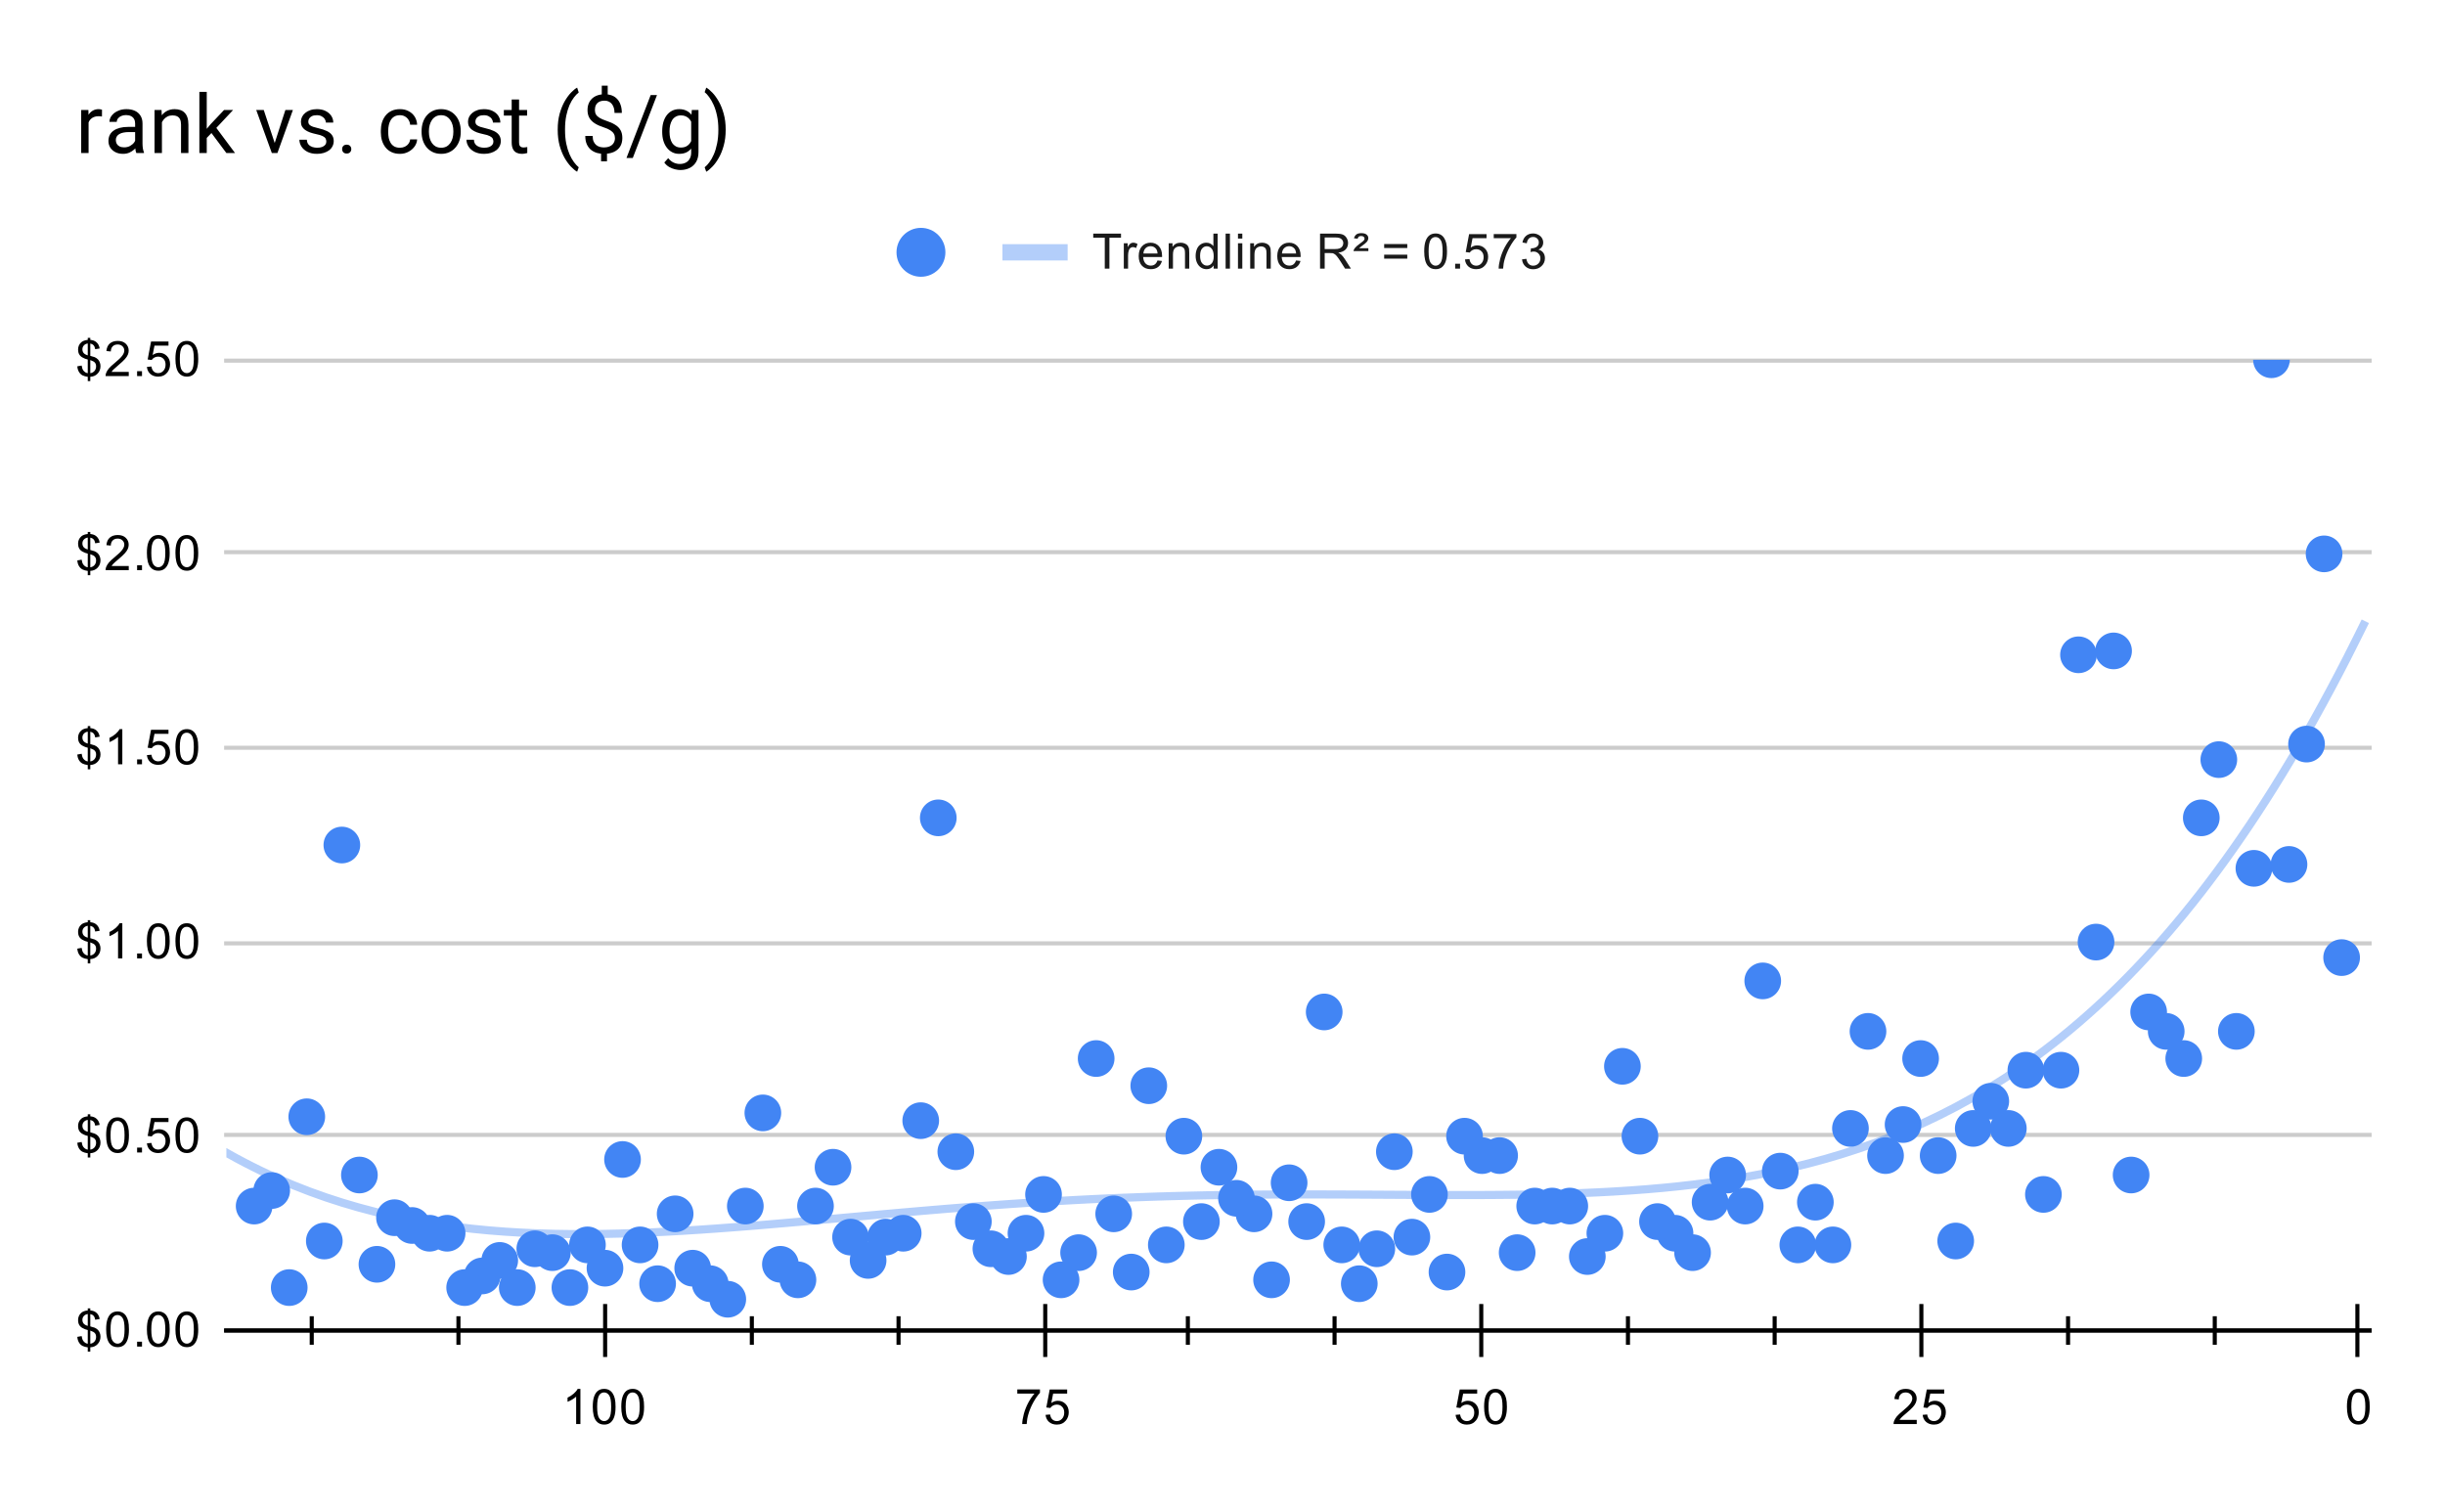 <svg version="1.1" viewBox="0.0 0.0 600.0 371.0" fill="none" stroke="none" stroke-linecap="square" stroke-miterlimit="10" width="600" height="371" xmlns:xlink="http://www.w3.org/1999/xlink" xmlns="http://www.w3.org/2000/svg"><path fill="#ffffff" d="M0 0L600.0 0L600.0 371.0L0 371.0L0 0Z" fill-rule="nonzero"/><path stroke="#000000" stroke-width="1.0" stroke-linecap="butt" stroke-opacity="0.0" d="M543.5 88.5L543.5 326.5" fill-rule="nonzero"/><path stroke="#000000" stroke-width="1.0" stroke-linecap="butt" stroke-opacity="0.0" d="M507.5 88.5L507.5 326.5" fill-rule="nonzero"/><path stroke="#000000" stroke-width="1.0" stroke-linecap="butt" stroke-opacity="0.0" d="M435.5 88.5L435.5 326.5" fill-rule="nonzero"/><path stroke="#000000" stroke-width="1.0" stroke-linecap="butt" stroke-opacity="0.0" d="M399.5 88.5L399.5 326.5" fill-rule="nonzero"/><path stroke="#000000" stroke-width="1.0" stroke-linecap="butt" stroke-opacity="0.0" d="M327.5 88.5L327.5 326.5" fill-rule="nonzero"/><path stroke="#000000" stroke-width="1.0" stroke-linecap="butt" stroke-opacity="0.0" d="M291.5 88.5L291.5 326.5" fill-rule="nonzero"/><path stroke="#000000" stroke-width="1.0" stroke-linecap="butt" stroke-opacity="0.0" d="M220.5 88.5L220.5 326.5" fill-rule="nonzero"/><path stroke="#000000" stroke-width="1.0" stroke-linecap="butt" stroke-opacity="0.0" d="M184.5 88.5L184.5 326.5" fill-rule="nonzero"/><path stroke="#000000" stroke-width="1.0" stroke-linecap="butt" stroke-opacity="0.0" d="M112.5 88.5L112.5 326.5" fill-rule="nonzero"/><path stroke="#000000" stroke-width="1.0" stroke-linecap="butt" stroke-opacity="0.0" d="M76.5 88.5L76.5 326.5" fill-rule="nonzero"/><path stroke="#333333" stroke-width="1.0" stroke-linecap="butt" d="M55.5 326.5L581.5 326.5" fill-rule="nonzero"/><path stroke="#cccccc" stroke-width="1.0" stroke-linecap="butt" d="M55.5 278.5L581.5 278.5" fill-rule="nonzero"/><path stroke="#cccccc" stroke-width="1.0" stroke-linecap="butt" d="M55.5 231.5L581.5 231.5" fill-rule="nonzero"/><path stroke="#cccccc" stroke-width="1.0" stroke-linecap="butt" d="M55.5 183.5L581.5 183.5" fill-rule="nonzero"/><path stroke="#cccccc" stroke-width="1.0" stroke-linecap="butt" d="M55.5 135.5L581.5 135.5" fill-rule="nonzero"/><path stroke="#cccccc" stroke-width="1.0" stroke-linecap="butt" d="M55.5 88.5L581.5 88.5" fill-rule="nonzero"/><path stroke="#000000" stroke-width="1.0" stroke-linecap="butt" stroke-opacity="0.0" d="M55.5 310.5L581.5 310.5" fill-rule="nonzero"/><path stroke="#000000" stroke-width="1.0" stroke-linecap="butt" stroke-opacity="0.0" d="M55.5 294.5L581.5 294.5" fill-rule="nonzero"/><path stroke="#000000" stroke-width="1.0" stroke-linecap="butt" stroke-opacity="0.0" d="M55.5 262.5L581.5 262.5" fill-rule="nonzero"/><path stroke="#000000" stroke-width="1.0" stroke-linecap="butt" stroke-opacity="0.0" d="M55.5 247.5L581.5 247.5" fill-rule="nonzero"/><path stroke="#000000" stroke-width="1.0" stroke-linecap="butt" stroke-opacity="0.0" d="M55.5 215.5L581.5 215.5" fill-rule="nonzero"/><path stroke="#000000" stroke-width="1.0" stroke-linecap="butt" stroke-opacity="0.0" d="M55.5 199.5L581.5 199.5" fill-rule="nonzero"/><path stroke="#000000" stroke-width="1.0" stroke-linecap="butt" stroke-opacity="0.0" d="M55.5 167.5L581.5 167.5" fill-rule="nonzero"/><path stroke="#000000" stroke-width="1.0" stroke-linecap="butt" stroke-opacity="0.0" d="M55.5 151.5L581.5 151.5" fill-rule="nonzero"/><path stroke="#000000" stroke-width="1.0" stroke-linecap="butt" stroke-opacity="0.0" d="M55.5 120.5L581.5 120.5" fill-rule="nonzero"/><path stroke="#000000" stroke-width="1.0" stroke-linecap="butt" stroke-opacity="0.0" d="M55.5 104.5L581.5 104.5" fill-rule="nonzero"/><path stroke="#000000" stroke-width="1.0" stroke-linecap="butt" d="M581.5 326.5L55.5 326.5" fill-rule="nonzero"/><clipPath id="id_0"><path d="M55.55 88.283L581.45 88.283L581.45 326.45L55.55 326.45L55.55 88.283Z" clip-rule="nonzero"/></clipPath><path stroke="#4285f4" stroke-width="2.0" stroke-linecap="butt" stroke-opacity="0.4" clip-path="url(#id_0)" d="M0 231.845C0 231.845 2.667 235.349 4.0 237.034C5.333 238.719 6.667 240.358 8.0 241.956C9.333 243.553 10.667 245.106 12.0 246.619C13.333 248.132 14.667 249.601 16.0 251.032C17.333 252.463 18.667 253.852 20.0 255.203C21.333 256.554 22.667 257.865 24.0 259.14C25.333 260.414 26.667 261.65 28.0 262.85C29.333 264.05 30.667 265.213 32.0 266.342C33.333 267.47 34.667 268.563 36.0 269.622C37.333 270.682 38.667 271.707 40.0 272.7C41.333 273.693 42.667 274.652 44.0 275.581C45.333 276.51 46.667 277.406 48.0 278.273C49.333 279.14 50.667 279.976 52.0 280.784C53.333 281.591 54.667 282.369 56.0 283.119C57.333 283.87 58.667 284.591 60.0 285.287C61.333 285.983 62.667 286.65 64.0 287.293C65.333 287.937 66.667 288.553 68.0 289.145C69.333 289.738 70.667 290.305 72.0 290.849C73.333 291.394 74.667 291.913 76.0 292.411C77.333 292.91 78.667 293.384 80.0 293.838C81.333 294.292 82.667 294.724 84.0 295.135C85.333 295.547 86.667 295.938 88.0 296.309C89.333 296.681 90.667 297.032 92.0 297.366C93.333 297.699 94.667 298.013 96.0 298.31C97.333 298.608 98.667 298.886 100.0 299.149C101.333 299.412 102.667 299.657 104.0 299.887C105.333 300.117 106.667 300.33 108.0 300.529C109.333 300.728 110.667 300.912 112.0 301.082C113.333 301.252 114.667 301.407 116.0 301.549C117.333 301.692 118.667 301.82 120.0 301.937C121.333 302.053 122.667 302.157 124.0 302.249C125.333 302.342 126.667 302.422 128.0 302.491C129.333 302.561 130.667 302.619 132.0 302.668C133.333 302.716 134.667 302.754 136.0 302.783C137.333 302.812 138.667 302.831 140.0 302.841C141.333 302.852 142.667 302.853 144.0 302.847C145.333 302.841 146.667 302.826 148.0 302.804C149.333 302.782 150.667 302.753 152.0 302.717C153.333 302.681 154.667 302.638 156.0 302.589C157.333 302.54 158.667 302.484 160.0 302.424C161.333 302.363 162.667 302.297 164.0 302.226C165.333 302.155 166.667 302.078 168.0 301.998C169.333 301.917 170.667 301.832 172.0 301.743C173.333 301.654 174.667 301.561 176.0 301.465C177.333 301.37 178.667 301.27 180.0 301.168C181.333 301.066 182.667 300.96 184.0 300.853C185.333 300.746 186.667 300.636 188.0 300.524C189.333 300.412 190.667 300.298 192.0 300.183C193.333 300.068 194.667 299.952 196.0 299.834C197.333 299.717 198.667 299.598 200.0 299.478C201.333 299.359 202.667 299.239 204.0 299.119C205.333 298.999 206.667 298.878 208.0 298.757C209.333 298.637 210.667 298.516 212.0 298.396C213.333 298.276 214.667 298.157 216.0 298.038C217.333 297.919 218.667 297.8 220.0 297.683C221.333 297.566 222.667 297.45 224.0 297.335C225.333 297.22 226.667 297.106 228.0 296.994C229.333 296.882 230.667 296.771 232.0 296.662C233.333 296.554 234.667 296.446 236.0 296.341C237.333 296.236 238.667 296.133 240.0 296.032C241.333 295.931 242.667 295.832 244.0 295.735C245.333 295.638 246.667 295.544 248.0 295.452C249.333 295.36 250.667 295.271 252.0 295.184C253.333 295.097 254.667 295.013 256.0 294.931C257.333 294.85 258.667 294.771 260.0 294.695C261.333 294.618 262.667 294.545 264.0 294.474C265.333 294.404 266.667 294.336 268.0 294.271C269.333 294.206 270.667 294.144 272.0 294.085C273.333 294.026 274.667 293.97 276.0 293.917C277.333 293.863 278.667 293.813 280.0 293.765C281.333 293.718 282.667 293.673 284.0 293.631C285.333 293.589 286.667 293.55 288.0 293.514C289.333 293.478 290.667 293.444 292.0 293.413C293.333 293.382 294.667 293.354 296.0 293.328C297.333 293.303 298.667 293.28 300.0 293.259C301.333 293.239 302.667 293.22 304.0 293.205C305.333 293.189 306.667 293.175 308.0 293.164C309.333 293.152 310.667 293.143 312.0 293.136C313.333 293.128 314.667 293.123 316.0 293.119C317.333 293.115 318.667 293.114 320.0 293.113C321.333 293.113 322.667 293.114 324.0 293.116C325.333 293.118 326.667 293.122 328.0 293.127C329.333 293.131 330.667 293.137 332.0 293.143C333.333 293.149 334.667 293.156 336.0 293.164C337.333 293.171 338.667 293.179 340.0 293.187C341.333 293.194 342.667 293.202 344.0 293.21C345.333 293.217 346.667 293.224 348.0 293.231C349.333 293.237 350.667 293.243 352.0 293.248C353.333 293.252 354.667 293.256 356.0 293.259C357.333 293.261 358.667 293.262 360.0 293.26C361.333 293.259 362.667 293.256 364.0 293.25C365.333 293.244 366.667 293.237 368.0 293.226C369.333 293.215 370.667 293.201 372.0 293.184C373.333 293.167 374.667 293.147 376.0 293.122C377.333 293.098 378.667 293.07 380.0 293.037C381.333 293.004 382.667 292.968 384.0 292.925C385.333 292.883 386.667 292.836 388.0 292.783C389.333 292.731 390.667 292.673 392.0 292.608C393.333 292.544 394.667 292.473 396.0 292.396C397.333 292.318 398.667 292.234 400.0 292.142C401.333 292.051 402.667 291.952 404.0 291.844C405.333 291.737 406.667 291.622 408.0 291.498C409.333 291.373 410.667 291.241 412.0 291.098C413.333 290.955 414.667 290.804 416.0 290.641C417.333 290.479 418.667 290.307 420.0 290.123C421.333 289.939 422.667 289.745 424.0 289.539C425.333 289.332 426.667 289.115 428.0 288.884C429.333 288.653 430.667 288.411 432.0 288.154C433.333 287.897 434.667 287.628 436.0 287.344C437.333 287.059 438.667 286.762 440.0 286.448C441.333 286.134 442.667 285.807 444.0 285.462C445.333 285.117 446.667 284.758 448.0 284.38C449.333 284.003 450.667 283.61 452.0 283.198C453.333 282.786 454.667 282.357 456.0 281.909C457.333 281.461 458.667 280.994 460.0 280.508C461.333 280.021 462.667 279.516 464.0 278.989C465.333 278.462 466.667 277.915 468.0 277.346C469.333 276.777 470.667 276.187 472.0 275.574C473.333 274.961 474.667 274.325 476.0 273.666C477.333 273.006 478.667 272.324 480.0 271.616C481.333 270.907 482.667 270.176 484.0 269.417C485.333 268.658 486.667 267.875 488.0 267.063C489.333 266.252 490.667 265.415 492.0 264.548C493.333 263.682 494.667 262.788 496.0 261.865C497.333 260.941 498.667 259.989 500.0 259.006C501.333 258.023 502.667 257.01 504.0 255.965C505.333 254.92 506.667 253.845 508.0 252.735C509.333 251.626 510.667 250.485 512.0 249.308C513.333 248.132 514.667 246.923 516.0 245.678C517.333 244.432 518.667 243.153 520.0 241.836C521.333 240.519 522.667 239.166 524.0 237.775C525.333 236.383 526.667 234.956 528.0 233.487C529.333 232.019 530.667 230.513 532.0 228.965C533.333 227.417 534.667 225.83 536.0 224.2C537.333 222.57 538.667 220.899 540.0 219.184C541.333 217.469 542.667 215.712 544.0 213.909C545.333 212.106 546.667 210.26 548.0 208.367C549.333 206.474 550.667 204.536 552.0 202.549C553.333 200.562 554.667 198.53 556.0 196.447C557.333 194.363 558.667 192.233 560.0 190.051C561.333 187.869 562.667 185.637 564.0 183.353C565.333 181.069 566.667 178.734 568.0 176.344C569.333 173.954 570.667 171.513 572.0 169.015C573.333 166.517 574.667 163.966 576.0 161.357C577.333 158.747 580.0 153.359 580.0 153.359" fill-rule="nonzero"/><path fill="#4285f4" clip-path="url(#id_0)" d="M579.132 234.994C579.132 237.479 577.117 239.494 574.632 239.494C572.146 239.494 570.132 237.479 570.132 234.994C570.132 232.509 572.146 230.494 574.632 230.494C577.117 230.494 579.132 232.509 579.132 234.994Z" fill-rule="nonzero"/><path fill="#4285f4" clip-path="url(#id_0)" d="M574.827 135.917C574.827 138.402 572.812 140.417 570.327 140.417C567.841 140.417 565.827 138.402 565.827 135.917C565.827 133.431 567.841 131.417 570.327 131.417C572.812 131.417 574.827 133.431 574.827 135.917Z" fill-rule="nonzero"/><path fill="#4285f4" clip-path="url(#id_0)" d="M570.522 182.597C570.522 185.083 568.507 187.097 566.022 187.097C563.537 187.097 561.522 185.083 561.522 182.597C561.522 180.112 563.537 178.097 566.022 178.097C568.507 178.097 570.522 180.112 570.522 182.597Z" fill-rule="nonzero"/><path fill="#4285f4" clip-path="url(#id_0)" d="M566.217 212.13C566.217 214.615 564.203 216.63 561.717 216.63C559.232 216.63 557.217 214.615 557.217 212.13C557.217 209.645 559.232 207.63 561.717 207.63C564.203 207.63 566.217 209.645 566.217 212.13Z" fill-rule="nonzero"/><path fill="#4285f4" clip-path="url(#id_0)" d="M561.913 88.283C561.913 90.769 559.898 92.783 557.413 92.783C554.927 92.783 552.913 90.769 552.913 88.283C552.913 85.798 554.927 83.783 557.413 83.783C559.898 83.783 561.913 85.798 561.913 88.283Z" fill-rule="nonzero"/><path fill="#4285f4" clip-path="url(#id_0)" d="M557.608 213.083C557.608 215.568 555.593 217.583 553.108 217.583C550.623 217.583 548.608 215.568 548.608 213.083C548.608 210.597 550.623 208.583 553.108 208.583C555.593 208.583 557.608 210.597 557.608 213.083Z" fill-rule="nonzero"/><path fill="#4285f4" clip-path="url(#id_0)" d="M553.303 253.095C553.303 255.58 551.288 257.595 548.803 257.595C546.318 257.595 544.303 255.58 544.303 253.095C544.303 250.609 546.318 248.595 548.803 248.595C551.288 248.595 553.303 250.609 553.303 253.095Z" fill-rule="nonzero"/><path fill="#4285f4" clip-path="url(#id_0)" d="M548.998 186.408C548.998 188.893 546.984 190.908 544.498 190.908C542.013 190.908 539.998 188.893 539.998 186.408C539.998 183.923 542.013 181.908 544.498 181.908C546.984 181.908 548.998 183.923 548.998 186.408Z" fill-rule="nonzero"/><path fill="#4285f4" clip-path="url(#id_0)" d="M544.694 200.698C544.694 203.183 542.679 205.198 540.194 205.198C537.708 205.198 535.694 203.183 535.694 200.698C535.694 198.213 537.708 196.198 540.194 196.198C542.679 196.198 544.694 198.213 544.694 200.698Z" fill-rule="nonzero"/><path fill="#4285f4" clip-path="url(#id_0)" d="M540.389 259.763C540.389 262.249 538.374 264.263 535.889 264.263C533.404 264.263 531.389 262.249 531.389 259.763C531.389 257.278 533.404 255.263 535.889 255.263C538.374 255.263 540.389 257.278 540.389 259.763Z" fill-rule="nonzero"/><path fill="#4285f4" clip-path="url(#id_0)" d="M536.084 253.095C536.084 255.58 534.069 257.595 531.584 257.595C529.099 257.595 527.084 255.58 527.084 253.095C527.084 250.609 529.099 248.595 531.584 248.595C534.069 248.595 536.084 250.609 536.084 253.095Z" fill-rule="nonzero"/><path fill="#4285f4" clip-path="url(#id_0)" d="M531.779 248.331C531.779 250.817 529.765 252.831 527.279 252.831C524.794 252.831 522.779 250.817 522.779 248.331C522.779 245.846 524.794 243.831 527.279 243.831C529.765 243.831 531.779 245.846 531.779 248.331Z" fill-rule="nonzero"/><path fill="#4285f4" clip-path="url(#id_0)" d="M527.475 288.343C527.475 290.829 525.46 292.843 522.975 292.843C520.489 292.843 518.475 290.829 518.475 288.343C518.475 285.858 520.489 283.843 522.975 283.843C525.46 283.843 527.475 285.858 527.475 288.343Z" fill-rule="nonzero"/><path fill="#4285f4" clip-path="url(#id_0)" d="M523.17 159.733C523.17 162.219 521.155 164.233 518.67 164.233C516.185 164.233 514.17 162.219 514.17 159.733C514.17 157.248 516.185 155.233 518.67 155.233C521.155 155.233 523.17 157.248 523.17 159.733Z" fill-rule="nonzero"/><path fill="#4285f4" clip-path="url(#id_0)" d="M518.865 231.183C518.865 233.669 516.851 235.683 514.365 235.683C511.88 235.683 509.865 233.669 509.865 231.183C509.865 228.698 511.88 226.683 514.365 226.683C516.851 226.683 518.865 228.698 518.865 231.183Z" fill-rule="nonzero"/><path fill="#4285f4" clip-path="url(#id_0)" d="M514.561 160.686C514.561 163.171 512.546 165.186 510.061 165.186C507.575 165.186 505.561 163.171 505.561 160.686C505.561 158.201 507.575 156.186 510.061 156.186C512.546 156.186 514.561 158.201 514.561 160.686Z" fill-rule="nonzero"/><path fill="#4285f4" clip-path="url(#id_0)" d="M510.256 262.621C510.256 265.107 508.241 267.121 505.756 267.121C503.271 267.121 501.256 265.107 501.256 262.621C501.256 260.136 503.271 258.121 505.756 258.121C508.241 258.121 510.256 260.136 510.256 262.621Z" fill-rule="nonzero"/><path fill="#4285f4" clip-path="url(#id_0)" d="M505.951 293.107C505.951 295.592 503.936 297.607 501.451 297.607C498.966 297.607 496.951 295.592 496.951 293.107C496.951 290.621 498.966 288.607 501.451 288.607C503.936 288.607 505.951 290.621 505.951 293.107Z" fill-rule="nonzero"/><path fill="#4285f4" clip-path="url(#id_0)" d="M501.646 262.621C501.646 265.107 499.632 267.121 497.146 267.121C494.661 267.121 492.646 265.107 492.646 262.621C492.646 260.136 494.661 258.121 497.146 258.121C499.632 258.121 501.646 260.136 501.646 262.621Z" fill-rule="nonzero"/><path fill="#4285f4" clip-path="url(#id_0)" d="M497.342 276.911C497.342 279.397 495.327 281.411 492.842 281.411C490.356 281.411 488.342 279.397 488.342 276.911C488.342 274.426 490.356 272.411 492.842 272.411C495.327 272.411 497.342 274.426 497.342 276.911Z" fill-rule="nonzero"/><path fill="#4285f4" clip-path="url(#id_0)" d="M493.037 270.243C493.037 272.728 491.022 274.743 488.537 274.743C486.052 274.743 484.037 272.728 484.037 270.243C484.037 267.757 486.052 265.743 488.537 265.743C491.022 265.743 493.037 267.757 493.037 270.243Z" fill-rule="nonzero"/><path fill="#4285f4" clip-path="url(#id_0)" d="M488.732 276.911C488.732 279.397 486.717 281.411 484.232 281.411C481.747 281.411 479.732 279.397 479.732 276.911C479.732 274.426 481.747 272.411 484.232 272.411C486.717 272.411 488.732 274.426 488.732 276.911Z" fill-rule="nonzero"/><path fill="#4285f4" clip-path="url(#id_0)" d="M484.427 304.539C484.427 307.024 482.413 309.039 479.927 309.039C477.442 309.039 475.427 307.024 475.427 304.539C475.427 302.053 477.442 300.039 479.927 300.039C482.413 300.039 484.427 302.053 484.427 304.539Z" fill-rule="nonzero"/><path fill="#4285f4" clip-path="url(#id_0)" d="M480.123 283.58C480.123 286.065 478.108 288.08 475.623 288.08C473.137 288.08 471.123 286.065 471.123 283.58C471.123 281.095 473.137 279.08 475.623 279.08C478.108 279.08 480.123 281.095 480.123 283.58Z" fill-rule="nonzero"/><path fill="#4285f4" clip-path="url(#id_0)" d="M475.818 259.763C475.818 262.249 473.803 264.263 471.318 264.263C468.833 264.263 466.818 262.249 466.818 259.763C466.818 257.278 468.833 255.263 471.318 255.263C473.803 255.263 475.818 257.278 475.818 259.763Z" fill-rule="nonzero"/><path fill="#4285f4" clip-path="url(#id_0)" d="M471.513 275.959C471.513 278.444 469.498 280.459 467.013 280.459C464.528 280.459 462.513 278.444 462.513 275.959C462.513 273.473 464.528 271.459 467.013 271.459C469.498 271.459 471.513 273.473 471.513 275.959Z" fill-rule="nonzero"/><path fill="#4285f4" clip-path="url(#id_0)" d="M467.209 283.58C467.209 286.065 465.194 288.08 462.709 288.08C460.223 288.08 458.209 286.065 458.209 283.58C458.209 281.095 460.223 279.08 462.709 279.08C465.194 279.08 467.209 281.095 467.209 283.58Z" fill-rule="nonzero"/><path fill="#4285f4" clip-path="url(#id_0)" d="M462.904 253.095C462.904 255.58 460.889 257.595 458.404 257.595C455.918 257.595 453.904 255.58 453.904 253.095C453.904 250.609 455.918 248.595 458.404 248.595C460.889 248.595 462.904 250.609 462.904 253.095Z" fill-rule="nonzero"/><path fill="#4285f4" clip-path="url(#id_0)" d="M458.599 276.911C458.599 279.397 456.584 281.411 454.099 281.411C451.614 281.411 449.599 279.397 449.599 276.911C449.599 274.426 451.614 272.411 454.099 272.411C456.584 272.411 458.599 274.426 458.599 276.911Z" fill-rule="nonzero"/><path fill="#4285f4" clip-path="url(#id_0)" d="M454.294 305.491C454.294 307.977 452.28 309.991 449.794 309.991C447.309 309.991 445.294 307.977 445.294 305.491C445.294 303.006 447.309 300.991 449.794 300.991C452.28 300.991 454.294 303.006 454.294 305.491Z" fill-rule="nonzero"/><path fill="#4285f4" clip-path="url(#id_0)" d="M449.99 295.012C449.99 297.497 447.975 299.512 445.49 299.512C443.004 299.512 440.99 297.497 440.99 295.012C440.99 292.527 443.004 290.512 445.49 290.512C447.975 290.512 449.99 292.527 449.99 295.012Z" fill-rule="nonzero"/><path fill="#4285f4" clip-path="url(#id_0)" d="M445.685 305.491C445.685 307.977 443.67 309.991 441.185 309.991C438.7 309.991 436.685 307.977 436.685 305.491C436.685 303.006 438.7 300.991 441.185 300.991C443.67 300.991 445.685 303.006 445.685 305.491Z" fill-rule="nonzero"/><path fill="#4285f4" clip-path="url(#id_0)" d="M441.38 287.391C441.38 289.876 439.365 291.891 436.88 291.891C434.395 291.891 432.38 289.876 432.38 287.391C432.38 284.905 434.395 282.891 436.88 282.891C439.365 282.891 441.38 284.905 441.38 287.391Z" fill-rule="nonzero"/><path fill="#4285f4" clip-path="url(#id_0)" d="M437.075 240.71C437.075 243.195 435.061 245.21 432.575 245.21C430.09 245.21 428.075 243.195 428.075 240.71C428.075 238.225 430.09 236.21 432.575 236.21C435.061 236.21 437.075 238.225 437.075 240.71Z" fill-rule="nonzero"/><path fill="#4285f4" clip-path="url(#id_0)" d="M432.771 295.965C432.771 298.45 430.756 300.465 428.271 300.465C425.785 300.465 423.771 298.45 423.771 295.965C423.771 293.479 425.785 291.465 428.271 291.465C430.756 291.465 432.771 293.479 432.771 295.965Z" fill-rule="nonzero"/><path fill="#4285f4" clip-path="url(#id_0)" d="M428.466 288.343C428.466 290.829 426.451 292.843 423.966 292.843C421.481 292.843 419.466 290.829 419.466 288.343C419.466 285.858 421.481 283.843 423.966 283.843C426.451 283.843 428.466 285.858 428.466 288.343Z" fill-rule="nonzero"/><path fill="#4285f4" clip-path="url(#id_0)" d="M424.161 295.012C424.161 297.497 422.146 299.512 419.661 299.512C417.176 299.512 415.161 297.497 415.161 295.012C415.161 292.527 417.176 290.512 419.661 290.512C422.146 290.512 424.161 292.527 424.161 295.012Z" fill-rule="nonzero"/><path fill="#4285f4" clip-path="url(#id_0)" d="M419.856 307.397C419.856 309.882 417.842 311.897 415.356 311.897C412.871 311.897 410.856 309.882 410.856 307.397C410.856 304.911 412.871 302.897 415.356 302.897C417.842 302.897 419.856 304.911 419.856 307.397Z" fill-rule="nonzero"/><path fill="#4285f4" clip-path="url(#id_0)" d="M415.552 302.633C415.552 305.119 413.537 307.133 411.052 307.133C408.566 307.133 406.552 305.119 406.552 302.633C406.552 300.148 408.566 298.133 411.052 298.133C413.537 298.133 415.552 300.148 415.552 302.633Z" fill-rule="nonzero"/><path fill="#4285f4" clip-path="url(#id_0)" d="M411.247 299.775C411.247 302.261 409.232 304.275 406.747 304.275C404.262 304.275 402.247 302.261 402.247 299.775C402.247 297.29 404.262 295.275 406.747 295.275C409.232 295.275 411.247 297.29 411.247 299.775Z" fill-rule="nonzero"/><path fill="#4285f4" clip-path="url(#id_0)" d="M406.942 278.817C406.942 281.302 404.928 283.317 402.442 283.317C399.957 283.317 397.942 281.302 397.942 278.817C397.942 276.331 399.957 274.317 402.442 274.317C404.928 274.317 406.942 276.331 406.942 278.817Z" fill-rule="nonzero"/><path fill="#4285f4" clip-path="url(#id_0)" d="M402.638 261.669C402.638 264.154 400.623 266.169 398.138 266.169C395.652 266.169 393.638 264.154 393.638 261.669C393.638 259.183 395.652 257.169 398.138 257.169C400.623 257.169 402.638 259.183 402.638 261.669Z" fill-rule="nonzero"/><path fill="#4285f4" clip-path="url(#id_0)" d="M398.333 302.633C398.333 305.119 396.318 307.133 393.833 307.133C391.348 307.133 389.333 305.119 389.333 302.633C389.333 300.148 391.348 298.133 393.833 298.133C396.318 298.133 398.333 300.148 398.333 302.633Z" fill-rule="nonzero"/><path fill="#4285f4" clip-path="url(#id_0)" d="M394.028 308.349C394.028 310.835 392.013 312.849 389.528 312.849C387.043 312.849 385.028 310.835 385.028 308.349C385.028 305.864 387.043 303.849 389.528 303.849C392.013 303.849 394.028 305.864 394.028 308.349Z" fill-rule="nonzero"/><path fill="#4285f4" clip-path="url(#id_0)" d="M389.723 295.965C389.723 298.45 387.709 300.465 385.223 300.465C382.738 300.465 380.723 298.45 380.723 295.965C380.723 293.479 382.738 291.465 385.223 291.465C387.709 291.465 389.723 293.479 389.723 295.965Z" fill-rule="nonzero"/><path fill="#4285f4" clip-path="url(#id_0)" d="M385.419 295.965C385.419 298.45 383.404 300.465 380.919 300.465C378.433 300.465 376.419 298.45 376.419 295.965C376.419 293.479 378.433 291.465 380.919 291.465C383.404 291.465 385.419 293.479 385.419 295.965Z" fill-rule="nonzero"/><path fill="#4285f4" clip-path="url(#id_0)" d="M381.114 295.965C381.114 298.45 379.099 300.465 376.614 300.465C374.129 300.465 372.114 298.45 372.114 295.965C372.114 293.479 374.129 291.465 376.614 291.465C379.099 291.465 381.114 293.479 381.114 295.965Z" fill-rule="nonzero"/><path fill="#4285f4" clip-path="url(#id_0)" d="M376.809 307.397C376.809 309.882 374.794 311.897 372.309 311.897C369.824 311.897 367.809 309.882 367.809 307.397C367.809 304.911 369.824 302.897 372.309 302.897C374.794 302.897 376.809 304.911 376.809 307.397Z" fill-rule="nonzero"/><path fill="#4285f4" clip-path="url(#id_0)" d="M372.504 283.58C372.504 286.065 370.49 288.08 368.004 288.08C365.519 288.08 363.504 286.065 363.504 283.58C363.504 281.095 365.519 279.08 368.004 279.08C370.49 279.08 372.504 281.095 372.504 283.58Z" fill-rule="nonzero"/><path fill="#4285f4" clip-path="url(#id_0)" d="M368.2 283.58C368.2 286.065 366.185 288.08 363.7 288.08C361.214 288.08 359.2 286.065 359.2 283.58C359.2 281.095 361.214 279.08 363.7 279.08C366.185 279.08 368.2 281.095 368.2 283.58Z" fill-rule="nonzero"/><path fill="#4285f4" clip-path="url(#id_0)" d="M363.895 278.817C363.895 281.302 361.88 283.317 359.395 283.317C356.91 283.317 354.895 281.302 354.895 278.817C354.895 276.331 356.91 274.317 359.395 274.317C361.88 274.317 363.895 276.331 363.895 278.817Z" fill-rule="nonzero"/><path fill="#4285f4" clip-path="url(#id_0)" d="M359.59 312.16C359.59 314.645 357.575 316.66 355.09 316.66C352.605 316.66 350.59 314.645 350.59 312.16C350.59 309.675 352.605 307.66 355.09 307.66C357.575 307.66 359.59 309.675 359.59 312.16Z" fill-rule="nonzero"/><path fill="#4285f4" clip-path="url(#id_0)" d="M355.286 293.107C355.286 295.592 353.271 297.607 350.786 297.607C348.3 297.607 346.286 295.592 346.286 293.107C346.286 290.621 348.3 288.607 350.786 288.607C353.271 288.607 355.286 290.621 355.286 293.107Z" fill-rule="nonzero"/><path fill="#4285f4" clip-path="url(#id_0)" d="M350.981 303.586C350.981 306.071 348.966 308.086 346.481 308.086C343.995 308.086 341.981 306.071 341.981 303.586C341.981 301.101 343.995 299.086 346.481 299.086C348.966 299.086 350.981 301.101 350.981 303.586Z" fill-rule="nonzero"/><path fill="#4285f4" clip-path="url(#id_0)" d="M346.676 282.627C346.676 285.113 344.661 287.127 342.176 287.127C339.691 287.127 337.676 285.113 337.676 282.627C337.676 280.142 339.691 278.127 342.176 278.127C344.661 278.127 346.676 280.142 346.676 282.627Z" fill-rule="nonzero"/><path fill="#4285f4" clip-path="url(#id_0)" d="M342.371 306.444C342.371 308.929 340.357 310.944 337.871 310.944C335.386 310.944 333.371 308.929 333.371 306.444C333.371 303.959 335.386 301.944 337.871 301.944C340.357 301.944 342.371 303.959 342.371 306.444Z" fill-rule="nonzero"/><path fill="#4285f4" clip-path="url(#id_0)" d="M338.067 315.018C338.067 317.503 336.052 319.518 333.567 319.518C331.081 319.518 329.067 317.503 329.067 315.018C329.067 312.533 331.081 310.518 333.567 310.518C336.052 310.518 338.067 312.533 338.067 315.018Z" fill-rule="nonzero"/><path fill="#4285f4" clip-path="url(#id_0)" d="M333.762 305.491C333.762 307.977 331.747 309.991 329.262 309.991C326.777 309.991 324.762 307.977 324.762 305.491C324.762 303.006 326.777 300.991 329.262 300.991C331.747 300.991 333.762 303.006 333.762 305.491Z" fill-rule="nonzero"/><path fill="#4285f4" clip-path="url(#id_0)" d="M329.457 248.331C329.457 250.817 327.442 252.831 324.957 252.831C322.472 252.831 320.457 250.817 320.457 248.331C320.457 245.846 322.472 243.831 324.957 243.831C327.442 243.831 329.457 245.846 329.457 248.331Z" fill-rule="nonzero"/><path fill="#4285f4" clip-path="url(#id_0)" d="M325.152 299.775C325.152 302.261 323.138 304.275 320.652 304.275C318.167 304.275 316.152 302.261 316.152 299.775C316.152 297.29 318.167 295.275 320.652 295.275C323.138 295.275 325.152 297.29 325.152 299.775Z" fill-rule="nonzero"/><path fill="#4285f4" clip-path="url(#id_0)" d="M320.848 290.249C320.848 292.734 318.833 294.749 316.348 294.749C313.862 294.749 311.848 292.734 311.848 290.249C311.848 287.763 313.862 285.749 316.348 285.749C318.833 285.749 320.848 287.763 320.848 290.249Z" fill-rule="nonzero"/><path fill="#4285f4" clip-path="url(#id_0)" d="M316.543 314.065C316.543 316.551 314.528 318.565 312.043 318.565C309.558 318.565 307.543 316.551 307.543 314.065C307.543 311.58 309.558 309.565 312.043 309.565C314.528 309.565 316.543 311.58 316.543 314.065Z" fill-rule="nonzero"/><path fill="#4285f4" clip-path="url(#id_0)" d="M312.238 297.87C312.238 300.355 310.223 302.37 307.738 302.37C305.253 302.37 303.238 300.355 303.238 297.87C303.238 295.385 305.253 293.37 307.738 293.37C310.223 293.37 312.238 295.385 312.238 297.87Z" fill-rule="nonzero"/><path fill="#4285f4" clip-path="url(#id_0)" d="M307.933 294.059C307.933 296.545 305.919 298.559 303.433 298.559C300.948 298.559 298.933 296.545 298.933 294.059C298.933 291.574 300.948 289.559 303.433 289.559C305.919 289.559 307.933 291.574 307.933 294.059Z" fill-rule="nonzero"/><path fill="#4285f4" clip-path="url(#id_0)" d="M303.629 286.438C303.629 288.923 301.614 290.938 299.129 290.938C296.643 290.938 294.629 288.923 294.629 286.438C294.629 283.953 296.643 281.938 299.129 281.938C301.614 281.938 303.629 283.953 303.629 286.438Z" fill-rule="nonzero"/><path fill="#4285f4" clip-path="url(#id_0)" d="M299.324 299.775C299.324 302.261 297.309 304.275 294.824 304.275C292.339 304.275 290.324 302.261 290.324 299.775C290.324 297.29 292.339 295.275 294.824 295.275C297.309 295.275 299.324 297.29 299.324 299.775Z" fill-rule="nonzero"/><path fill="#4285f4" clip-path="url(#id_0)" d="M295.019 278.817C295.019 281.302 293.005 283.317 290.519 283.317C288.034 283.317 286.019 281.302 286.019 278.817C286.019 276.331 288.034 274.317 290.519 274.317C293.005 274.317 295.019 276.331 295.019 278.817Z" fill-rule="nonzero"/><path fill="#4285f4" clip-path="url(#id_0)" d="M290.714 305.491C290.714 307.977 288.7 309.991 286.214 309.991C283.729 309.991 281.714 307.977 281.714 305.491C281.714 303.006 283.729 300.991 286.214 300.991C288.7 300.991 290.714 303.006 290.714 305.491Z" fill-rule="nonzero"/><path fill="#4285f4" clip-path="url(#id_0)" d="M286.41 266.432C286.41 268.917 284.395 270.932 281.91 270.932C279.425 270.932 277.41 268.917 277.41 266.432C277.41 263.947 279.425 261.932 281.91 261.932C284.395 261.932 286.41 263.947 286.41 266.432Z" fill-rule="nonzero"/><path fill="#4285f4" clip-path="url(#id_0)" d="M282.105 312.16C282.105 314.645 280.09 316.66 277.605 316.66C275.12 316.66 273.105 314.645 273.105 312.16C273.105 309.675 275.12 307.66 277.605 307.66C280.09 307.66 282.105 309.675 282.105 312.16Z" fill-rule="nonzero"/><path fill="#4285f4" clip-path="url(#id_0)" d="M277.8 297.87C277.8 300.355 275.786 302.37 273.3 302.37C270.815 302.37 268.8 300.355 268.8 297.87C268.8 295.385 270.815 293.37 273.3 293.37C275.786 293.37 277.8 295.385 277.8 297.87Z" fill-rule="nonzero"/><path fill="#4285f4" clip-path="url(#id_0)" d="M273.496 259.763C273.496 262.249 271.481 264.263 268.996 264.263C266.51 264.263 264.496 262.249 264.496 259.763C264.496 257.278 266.51 255.263 268.996 255.263C271.481 255.263 273.496 257.278 273.496 259.763Z" fill-rule="nonzero"/><path fill="#4285f4" clip-path="url(#id_0)" d="M269.191 307.397C269.191 309.882 267.176 311.897 264.691 311.897C262.206 311.897 260.191 309.882 260.191 307.397C260.191 304.911 262.206 302.897 264.691 302.897C267.176 302.897 269.191 304.911 269.191 307.397Z" fill-rule="nonzero"/><path fill="#4285f4" clip-path="url(#id_0)" d="M264.886 314.065C264.886 316.551 262.871 318.565 260.386 318.565C257.901 318.565 255.886 316.551 255.886 314.065C255.886 311.58 257.901 309.565 260.386 309.565C262.871 309.565 264.886 311.58 264.886 314.065Z" fill-rule="nonzero"/><path fill="#4285f4" clip-path="url(#id_0)" d="M260.581 293.107C260.581 295.592 258.567 297.607 256.081 297.607C253.596 297.607 251.581 295.592 251.581 293.107C251.581 290.621 253.596 288.607 256.081 288.607C258.567 288.607 260.581 290.621 260.581 293.107Z" fill-rule="nonzero"/><path fill="#4285f4" clip-path="url(#id_0)" d="M256.277 302.633C256.277 305.119 254.262 307.133 251.777 307.133C249.291 307.133 247.277 305.119 247.277 302.633C247.277 300.148 249.291 298.133 251.777 298.133C254.262 298.133 256.277 300.148 256.277 302.633Z" fill-rule="nonzero"/><path fill="#4285f4" clip-path="url(#id_0)" d="M251.972 308.349C251.972 310.835 249.957 312.849 247.472 312.849C244.987 312.849 242.972 310.835 242.972 308.349C242.972 305.864 244.987 303.849 247.472 303.849C249.957 303.849 251.972 305.864 251.972 308.349Z" fill-rule="nonzero"/><path fill="#4285f4" clip-path="url(#id_0)" d="M247.667 306.444C247.667 308.929 245.652 310.944 243.167 310.944C240.682 310.944 238.667 308.929 238.667 306.444C238.667 303.959 240.682 301.944 243.167 301.944C245.652 301.944 247.667 303.959 247.667 306.444Z" fill-rule="nonzero"/><path fill="#4285f4" clip-path="url(#id_0)" d="M243.362 299.775C243.362 302.261 241.348 304.275 238.862 304.275C236.377 304.275 234.362 302.261 234.362 299.775C234.362 297.29 236.377 295.275 238.862 295.275C241.348 295.275 243.362 297.29 243.362 299.775Z" fill-rule="nonzero"/><path fill="#4285f4" clip-path="url(#id_0)" d="M239.058 282.627C239.058 285.113 237.043 287.127 234.558 287.127C232.072 287.127 230.058 285.113 230.058 282.627C230.058 280.142 232.072 278.127 234.558 278.127C237.043 278.127 239.058 280.142 239.058 282.627Z" fill-rule="nonzero"/><path fill="#4285f4" clip-path="url(#id_0)" d="M234.753 200.698C234.753 203.183 232.738 205.198 230.253 205.198C227.768 205.198 225.753 203.183 225.753 200.698C225.753 198.213 227.768 196.198 230.253 196.198C232.738 196.198 234.753 198.213 234.753 200.698Z" fill-rule="nonzero"/><path fill="#4285f4" clip-path="url(#id_0)" d="M230.448 275.006C230.448 277.491 228.434 279.506 225.948 279.506C223.463 279.506 221.448 277.491 221.448 275.006C221.448 272.521 223.463 270.506 225.948 270.506C228.434 270.506 230.448 272.521 230.448 275.006Z" fill-rule="nonzero"/><path fill="#4285f4" clip-path="url(#id_0)" d="M226.144 302.633C226.144 305.119 224.129 307.133 221.644 307.133C219.158 307.133 217.144 305.119 217.144 302.633C217.144 300.148 219.158 298.133 221.644 298.133C224.129 298.133 226.144 300.148 226.144 302.633Z" fill-rule="nonzero"/><path fill="#4285f4" clip-path="url(#id_0)" d="M221.839 303.586C221.839 306.071 219.824 308.086 217.339 308.086C214.854 308.086 212.839 306.071 212.839 303.586C212.839 301.101 214.854 299.086 217.339 299.086C219.824 299.086 221.839 301.101 221.839 303.586Z" fill-rule="nonzero"/><path fill="#4285f4" clip-path="url(#id_0)" d="M217.534 309.302C217.534 311.787 215.519 313.802 213.034 313.802C210.549 313.802 208.534 311.787 208.534 309.302C208.534 306.817 210.549 304.802 213.034 304.802C215.519 304.802 217.534 306.817 217.534 309.302Z" fill-rule="nonzero"/><path fill="#4285f4" clip-path="url(#id_0)" d="M213.229 303.586C213.229 306.071 211.215 308.086 208.729 308.086C206.244 308.086 204.229 306.071 204.229 303.586C204.229 301.101 206.244 299.086 208.729 299.086C211.215 299.086 213.229 301.101 213.229 303.586Z" fill-rule="nonzero"/><path fill="#4285f4" clip-path="url(#id_0)" d="M208.925 286.438C208.925 288.923 206.91 290.938 204.425 290.938C201.939 290.938 199.925 288.923 199.925 286.438C199.925 283.953 201.939 281.938 204.425 281.938C206.91 281.938 208.925 283.953 208.925 286.438Z" fill-rule="nonzero"/><path fill="#4285f4" clip-path="url(#id_0)" d="M204.62 295.965C204.62 298.45 202.605 300.465 200.12 300.465C197.635 300.465 195.62 298.45 195.62 295.965C195.62 293.479 197.635 291.465 200.12 291.465C202.605 291.465 204.62 293.479 204.62 295.965Z" fill-rule="nonzero"/><path fill="#4285f4" clip-path="url(#id_0)" d="M200.315 314.065C200.315 316.551 198.3 318.565 195.815 318.565C193.33 318.565 191.315 316.551 191.315 314.065C191.315 311.58 193.33 309.565 195.815 309.565C198.3 309.565 200.315 311.58 200.315 314.065Z" fill-rule="nonzero"/><path fill="#4285f4" clip-path="url(#id_0)" d="M196.01 310.255C196.01 312.74 193.996 314.755 191.51 314.755C189.025 314.755 187.01 312.74 187.01 310.255C187.01 307.769 189.025 305.755 191.51 305.755C193.996 305.755 196.01 307.769 196.01 310.255Z" fill-rule="nonzero"/><path fill="#4285f4" clip-path="url(#id_0)" d="M191.706 273.101C191.706 275.586 189.691 277.601 187.206 277.601C184.72 277.601 182.706 275.586 182.706 273.101C182.706 270.615 184.72 268.601 187.206 268.601C189.691 268.601 191.706 270.615 191.706 273.101Z" fill-rule="nonzero"/><path fill="#4285f4" clip-path="url(#id_0)" d="M187.401 295.965C187.401 298.45 185.386 300.465 182.901 300.465C180.416 300.465 178.401 298.45 178.401 295.965C178.401 293.479 180.416 291.465 182.901 291.465C185.386 291.465 187.401 293.479 187.401 295.965Z" fill-rule="nonzero"/><path fill="#4285f4" clip-path="url(#id_0)" d="M183.096 318.829C183.096 321.314 181.082 323.329 178.596 323.329C176.111 323.329 174.096 321.314 174.096 318.829C174.096 316.343 176.111 314.329 178.596 314.329C181.082 314.329 183.096 316.343 183.096 318.829Z" fill-rule="nonzero"/><path fill="#4285f4" clip-path="url(#id_0)" d="M178.792 315.018C178.792 317.503 176.777 319.518 174.292 319.518C171.806 319.518 169.792 317.503 169.792 315.018C169.792 312.533 171.806 310.518 174.292 310.518C176.777 310.518 178.792 312.533 178.792 315.018Z" fill-rule="nonzero"/><path fill="#4285f4" clip-path="url(#id_0)" d="M174.487 311.207C174.487 313.693 172.472 315.707 169.987 315.707C167.501 315.707 165.487 313.693 165.487 311.207C165.487 308.722 167.501 306.707 169.987 306.707C172.472 306.707 174.487 308.722 174.487 311.207Z" fill-rule="nonzero"/><path fill="#4285f4" clip-path="url(#id_0)" d="M170.182 297.87C170.182 300.355 168.167 302.37 165.682 302.37C163.197 302.37 161.182 300.355 161.182 297.87C161.182 295.385 163.197 293.37 165.682 293.37C168.167 293.37 170.182 295.385 170.182 297.87Z" fill-rule="nonzero"/><path fill="#4285f4" clip-path="url(#id_0)" d="M165.877 315.018C165.877 317.503 163.863 319.518 161.377 319.518C158.892 319.518 156.877 317.503 156.877 315.018C156.877 312.533 158.892 310.518 161.377 310.518C163.863 310.518 165.877 312.533 165.877 315.018Z" fill-rule="nonzero"/><path fill="#4285f4" clip-path="url(#id_0)" d="M161.573 305.491C161.573 307.977 159.558 309.991 157.073 309.991C154.587 309.991 152.573 307.977 152.573 305.491C152.573 303.006 154.587 300.991 157.073 300.991C159.558 300.991 161.573 303.006 161.573 305.491Z" fill-rule="nonzero"/><path fill="#4285f4" clip-path="url(#id_0)" d="M157.268 284.533C157.268 287.018 155.253 289.033 152.768 289.033C150.283 289.033 148.268 287.018 148.268 284.533C148.268 282.047 150.283 280.033 152.768 280.033C155.253 280.033 157.268 282.047 157.268 284.533Z" fill-rule="nonzero"/><path fill="#4285f4" clip-path="url(#id_0)" d="M152.963 311.207C152.963 313.693 150.948 315.707 148.463 315.707C145.978 315.707 143.963 313.693 143.963 311.207C143.963 308.722 145.978 306.707 148.463 306.707C150.948 306.707 152.963 308.722 152.963 311.207Z" fill-rule="nonzero"/><path fill="#4285f4" clip-path="url(#id_0)" d="M148.658 305.491C148.658 307.977 146.644 309.991 144.158 309.991C141.673 309.991 139.658 307.977 139.658 305.491C139.658 303.006 141.673 300.991 144.158 300.991C146.644 300.991 148.658 303.006 148.658 305.491Z" fill-rule="nonzero"/><path fill="#4285f4" clip-path="url(#id_0)" d="M144.354 315.971C144.354 318.456 142.339 320.471 139.854 320.471C137.368 320.471 135.354 318.456 135.354 315.971C135.354 313.485 137.368 311.471 139.854 311.471C142.339 311.471 144.354 313.485 144.354 315.971Z" fill-rule="nonzero"/><path fill="#4285f4" clip-path="url(#id_0)" d="M140.049 307.397C140.049 309.882 138.034 311.897 135.549 311.897C133.064 311.897 131.049 309.882 131.049 307.397C131.049 304.911 133.064 302.897 135.549 302.897C138.034 302.897 140.049 304.911 140.049 307.397Z" fill-rule="nonzero"/><path fill="#4285f4" clip-path="url(#id_0)" d="M135.744 306.444C135.744 308.929 133.729 310.944 131.244 310.944C128.759 310.944 126.744 308.929 126.744 306.444C126.744 303.959 128.759 301.944 131.244 301.944C133.729 301.944 135.744 303.959 135.744 306.444Z" fill-rule="nonzero"/><path fill="#4285f4" clip-path="url(#id_0)" d="M131.439 315.971C131.439 318.456 129.425 320.471 126.939 320.471C124.454 320.471 122.439 318.456 122.439 315.971C122.439 313.485 124.454 311.471 126.939 311.471C129.425 311.471 131.439 313.485 131.439 315.971Z" fill-rule="nonzero"/><path fill="#4285f4" clip-path="url(#id_0)" d="M127.135 309.302C127.135 311.787 125.12 313.802 122.635 313.802C120.149 313.802 118.135 311.787 118.135 309.302C118.135 306.817 120.149 304.802 122.635 304.802C125.12 304.802 127.135 306.817 127.135 309.302Z" fill-rule="nonzero"/><path fill="#4285f4" clip-path="url(#id_0)" d="M122.83 313.113C122.83 315.598 120.815 317.613 118.33 317.613C115.845 317.613 113.83 315.598 113.83 313.113C113.83 310.627 115.845 308.613 118.33 308.613C120.815 308.613 122.83 310.627 122.83 313.113Z" fill-rule="nonzero"/><path fill="#4285f4" clip-path="url(#id_0)" d="M118.525 315.971C118.525 318.456 116.511 320.471 114.025 320.471C111.54 320.471 109.525 318.456 109.525 315.971C109.525 313.485 111.54 311.471 114.025 311.471C116.511 311.471 118.525 313.485 118.525 315.971Z" fill-rule="nonzero"/><path fill="#4285f4" clip-path="url(#id_0)" d="M114.221 302.633C114.221 305.119 112.206 307.133 109.721 307.133C107.235 307.133 105.221 305.119 105.221 302.633C105.221 300.148 107.235 298.133 109.721 298.133C112.206 298.133 114.221 300.148 114.221 302.633Z" fill-rule="nonzero"/><path fill="#4285f4" clip-path="url(#id_0)" d="M109.916 302.633C109.916 305.119 107.901 307.133 105.416 307.133C102.931 307.133 100.916 305.119 100.916 302.633C100.916 300.148 102.931 298.133 105.416 298.133C107.901 298.133 109.916 300.148 109.916 302.633Z" fill-rule="nonzero"/><path fill="#4285f4" clip-path="url(#id_0)" d="M105.611 300.728C105.611 303.213 103.596 305.228 101.111 305.228C98.626 305.228 96.611 303.213 96.611 300.728C96.611 298.243 98.626 296.228 101.111 296.228C103.596 296.228 105.611 298.243 105.611 300.728Z" fill-rule="nonzero"/><path fill="#4285f4" clip-path="url(#id_0)" d="M101.306 298.823C101.306 301.308 99.292 303.323 96.806 303.323C94.321 303.323 92.306 301.308 92.306 298.823C92.306 296.337 94.321 294.323 96.806 294.323C99.292 294.323 101.306 296.337 101.306 298.823Z" fill-rule="nonzero"/><path fill="#4285f4" clip-path="url(#id_0)" d="M97.002 310.255C97.002 312.74 94.987 314.755 92.502 314.755C90.016 314.755 88.002 312.74 88.002 310.255C88.002 307.769 90.016 305.755 92.502 305.755C94.987 305.755 97.002 307.769 97.002 310.255Z" fill-rule="nonzero"/><path fill="#4285f4" clip-path="url(#id_0)" d="M92.697 288.343C92.697 290.829 90.682 292.843 88.197 292.843C85.712 292.843 83.697 290.829 83.697 288.343C83.697 285.858 85.712 283.843 88.197 283.843C90.682 283.843 92.697 285.858 92.697 288.343Z" fill-rule="nonzero"/><path fill="#4285f4" clip-path="url(#id_0)" d="M88.392 207.367C88.392 209.852 86.377 211.867 83.892 211.867C81.407 211.867 79.392 209.852 79.392 207.367C79.392 204.881 81.407 202.867 83.892 202.867C86.377 202.867 88.392 204.881 88.392 207.367Z" fill-rule="nonzero"/><path fill="#4285f4" clip-path="url(#id_0)" d="M84.087 304.539C84.087 307.024 82.073 309.039 79.587 309.039C77.102 309.039 75.087 307.024 75.087 304.539C75.087 302.053 77.102 300.039 79.587 300.039C82.073 300.039 84.087 302.053 84.087 304.539Z" fill-rule="nonzero"/><path fill="#4285f4" clip-path="url(#id_0)" d="M79.783 274.053C79.783 276.539 77.768 278.553 75.283 278.553C72.797 278.553 70.783 276.539 70.783 274.053C70.783 271.568 72.797 269.553 75.283 269.553C77.768 269.553 79.783 271.568 79.783 274.053Z" fill-rule="nonzero"/><path fill="#4285f4" clip-path="url(#id_0)" d="M75.478 315.971C75.478 318.456 73.463 320.471 70.978 320.471C68.493 320.471 66.478 318.456 66.478 315.971C66.478 313.485 68.493 311.471 70.978 311.471C73.463 311.471 75.478 313.485 75.478 315.971Z" fill-rule="nonzero"/><path fill="#4285f4" clip-path="url(#id_0)" d="M71.173 292.154C71.173 294.639 69.159 296.654 66.673 296.654C64.188 296.654 62.173 294.639 62.173 292.154C62.173 289.669 64.188 287.654 66.673 287.654C69.159 287.654 71.173 289.669 71.173 292.154Z" fill-rule="nonzero"/><path fill="#4285f4" clip-path="url(#id_0)" d="M66.868 295.965C66.868 298.45 64.854 300.465 62.368 300.465C59.883 300.465 57.868 298.45 57.868 295.965C57.868 293.479 59.883 291.465 62.368 291.465C64.854 291.465 66.868 293.479 66.868 295.965Z" fill-rule="nonzero"/><path stroke="#000000" stroke-width="1.0" stroke-linecap="butt" d="M543.5 329.5L543.5 323.5" fill-rule="nonzero"/><path stroke="#000000" stroke-width="1.0" stroke-linecap="butt" d="M507.5 329.5L507.5 323.5" fill-rule="nonzero"/><path stroke="#000000" stroke-width="1.0" stroke-linecap="butt" d="M435.5 329.5L435.5 323.5" fill-rule="nonzero"/><path stroke="#000000" stroke-width="1.0" stroke-linecap="butt" d="M399.5 329.5L399.5 323.5" fill-rule="nonzero"/><path stroke="#000000" stroke-width="1.0" stroke-linecap="butt" d="M327.5 329.5L327.5 323.5" fill-rule="nonzero"/><path stroke="#000000" stroke-width="1.0" stroke-linecap="butt" d="M291.5 329.5L291.5 323.5" fill-rule="nonzero"/><path stroke="#000000" stroke-width="1.0" stroke-linecap="butt" d="M220.5 329.5L220.5 323.5" fill-rule="nonzero"/><path stroke="#000000" stroke-width="1.0" stroke-linecap="butt" d="M184.5 329.5L184.5 323.5" fill-rule="nonzero"/><path stroke="#000000" stroke-width="1.0" stroke-linecap="butt" d="M112.5 329.5L112.5 323.5" fill-rule="nonzero"/><path stroke="#000000" stroke-width="1.0" stroke-linecap="butt" d="M76.5 329.5L76.5 323.5" fill-rule="nonzero"/><path stroke="#000000" stroke-width="1.0" stroke-linecap="butt" d="M578.5 332.5L578.5 320.5" fill-rule="nonzero"/><path stroke="#000000" stroke-width="1.0" stroke-linecap="butt" d="M471.5 332.5L471.5 320.5" fill-rule="nonzero"/><path stroke="#000000" stroke-width="1.0" stroke-linecap="butt" d="M363.5 332.5L363.5 320.5" fill-rule="nonzero"/><path stroke="#000000" stroke-width="1.0" stroke-linecap="butt" d="M256.5 332.5L256.5 320.5" fill-rule="nonzero"/><path stroke="#000000" stroke-width="1.0" stroke-linecap="butt" d="M148.5 332.5L148.5 320.5" fill-rule="nonzero"/><path fill="#000000" d="M21.534 331.684L21.534 330.637Q20.753 330.528 20.253 330.278Q19.753 330.028 19.394 329.466Q19.034 328.887 18.972 328.059L20.034 327.872Q20.159 328.716 20.472 329.106Q20.925 329.669 21.534 329.747L21.534 326.387Q20.894 326.262 20.206 325.872Q19.706 325.591 19.425 325.106Q19.159 324.606 19.159 323.966Q19.159 322.841 19.956 322.153Q20.488 321.684 21.534 321.575L21.534 321.075L22.159 321.075L22.159 321.575Q23.081 321.653 23.613 322.106Q24.316 322.684 24.456 323.684L23.363 323.856Q23.269 323.231 22.972 322.903Q22.675 322.575 22.159 322.466L22.159 325.497Q22.956 325.7 23.222 325.809Q23.706 326.028 24.019 326.341Q24.331 326.653 24.488 327.091Q24.659 327.512 24.659 328.012Q24.659 329.106 23.956 329.841Q23.269 330.575 22.159 330.622L22.159 331.684L21.534 331.684ZM21.534 322.45Q20.925 322.544 20.566 322.95Q20.222 323.341 20.222 323.887Q20.222 324.419 20.519 324.794Q20.816 325.153 21.534 325.372L21.534 322.45ZM22.159 329.747Q22.769 329.669 23.175 329.216Q23.581 328.747 23.581 328.075Q23.581 327.497 23.284 327.153Q23.003 326.809 22.159 326.528L22.159 329.747ZM26.05 326.216Q26.05 324.684 26.363 323.762Q26.675 322.825 27.284 322.325Q27.909 321.825 28.847 321.825Q29.534 321.825 30.05 322.106Q30.581 322.387 30.925 322.919Q31.269 323.434 31.456 324.184Q31.644 324.934 31.644 326.216Q31.644 327.731 31.331 328.653Q31.034 329.575 30.409 330.091Q29.8 330.591 28.847 330.591Q27.613 330.591 26.894 329.7Q26.05 328.637 26.05 326.216ZM27.128 326.216Q27.128 328.325 27.628 329.028Q28.128 329.731 28.847 329.731Q29.581 329.731 30.066 329.028Q30.566 328.325 30.566 326.216Q30.566 324.091 30.066 323.403Q29.581 322.7 28.831 322.7Q28.113 322.7 27.675 323.309Q27.128 324.091 27.128 326.216ZM33.644 330.45L33.644 329.247L34.847 329.247L34.847 330.45L33.644 330.45ZM36.05 326.216Q36.05 324.684 36.362 323.762Q36.675 322.825 37.284 322.325Q37.909 321.825 38.847 321.825Q39.534 321.825 40.05 322.106Q40.581 322.387 40.925 322.919Q41.269 323.434 41.456 324.184Q41.644 324.934 41.644 326.216Q41.644 327.731 41.331 328.653Q41.034 329.575 40.409 330.091Q39.8 330.591 38.847 330.591Q37.612 330.591 36.894 329.7Q36.05 328.637 36.05 326.216ZM37.128 326.216Q37.128 328.325 37.628 329.028Q38.128 329.731 38.847 329.731Q39.581 329.731 40.066 329.028Q40.566 328.325 40.566 326.216Q40.566 324.091 40.066 323.403Q39.581 322.7 38.831 322.7Q38.112 322.7 37.675 323.309Q37.128 324.091 37.128 326.216ZM43.05 326.216Q43.05 324.684 43.362 323.762Q43.675 322.825 44.284 322.325Q44.909 321.825 45.847 321.825Q46.534 321.825 47.05 322.106Q47.581 322.387 47.925 322.919Q48.269 323.434 48.456 324.184Q48.644 324.934 48.644 326.216Q48.644 327.731 48.331 328.653Q48.034 329.575 47.409 330.091Q46.8 330.591 45.847 330.591Q44.612 330.591 43.894 329.7Q43.05 328.637 43.05 326.216ZM44.128 326.216Q44.128 328.325 44.628 329.028Q45.128 329.731 45.847 329.731Q46.581 329.731 47.066 329.028Q47.566 328.325 47.566 326.216Q47.566 324.091 47.066 323.403Q46.581 322.7 45.831 322.7Q45.112 322.7 44.675 323.309Q44.128 324.091 44.128 326.216Z" fill-rule="nonzero"/><path fill="#000000" d="M21.534 284.051L21.534 283.004Q20.753 282.895 20.253 282.645Q19.753 282.395 19.394 281.832Q19.034 281.254 18.972 280.426L20.034 280.239Q20.159 281.082 20.472 281.473Q20.925 282.035 21.534 282.114L21.534 278.754Q20.894 278.629 20.206 278.239Q19.706 277.957 19.425 277.473Q19.159 276.973 19.159 276.332Q19.159 275.207 19.956 274.52Q20.488 274.051 21.534 273.942L21.534 273.442L22.159 273.442L22.159 273.942Q23.081 274.02 23.613 274.473Q24.316 275.051 24.456 276.051L23.363 276.223Q23.269 275.598 22.972 275.27Q22.675 274.942 22.159 274.832L22.159 277.864Q22.956 278.067 23.222 278.176Q23.706 278.395 24.019 278.707Q24.331 279.02 24.488 279.457Q24.659 279.879 24.659 280.379Q24.659 281.473 23.956 282.207Q23.269 282.942 22.159 282.989L22.159 284.051L21.534 284.051ZM21.534 274.817Q20.925 274.91 20.566 275.317Q20.222 275.707 20.222 276.254Q20.222 276.785 20.519 277.16Q20.816 277.52 21.534 277.739L21.534 274.817ZM22.159 282.114Q22.769 282.035 23.175 281.582Q23.581 281.114 23.581 280.442Q23.581 279.864 23.284 279.52Q23.003 279.176 22.159 278.895L22.159 282.114ZM26.05 278.582Q26.05 277.051 26.363 276.129Q26.675 275.192 27.284 274.692Q27.909 274.192 28.847 274.192Q29.534 274.192 30.05 274.473Q30.581 274.754 30.925 275.285Q31.269 275.801 31.456 276.551Q31.644 277.301 31.644 278.582Q31.644 280.098 31.331 281.02Q31.034 281.942 30.409 282.457Q29.8 282.957 28.847 282.957Q27.613 282.957 26.894 282.067Q26.05 281.004 26.05 278.582ZM27.128 278.582Q27.128 280.692 27.628 281.395Q28.128 282.098 28.847 282.098Q29.581 282.098 30.066 281.395Q30.566 280.692 30.566 278.582Q30.566 276.457 30.066 275.77Q29.581 275.067 28.831 275.067Q28.113 275.067 27.675 275.676Q27.128 276.457 27.128 278.582ZM33.644 282.817L33.644 281.614L34.847 281.614L34.847 282.817L33.644 282.817ZM36.05 280.567L37.159 280.473Q37.284 281.285 37.722 281.692Q38.175 282.098 38.816 282.098Q39.566 282.098 40.097 281.52Q40.628 280.942 40.628 280.004Q40.628 279.098 40.112 278.582Q39.612 278.051 38.784 278.051Q38.284 278.051 37.862 278.285Q37.456 278.52 37.222 278.879L36.237 278.754L37.066 274.348L41.347 274.348L41.347 275.348L37.909 275.348L37.456 277.66Q38.222 277.114 39.066 277.114Q40.191 277.114 40.956 277.895Q41.737 278.676 41.737 279.91Q41.737 281.067 41.066 281.926Q40.237 282.957 38.816 282.957Q37.644 282.957 36.894 282.301Q36.159 281.645 36.05 280.567ZM43.05 278.582Q43.05 277.051 43.362 276.129Q43.675 275.192 44.284 274.692Q44.909 274.192 45.847 274.192Q46.534 274.192 47.05 274.473Q47.581 274.754 47.925 275.285Q48.269 275.801 48.456 276.551Q48.644 277.301 48.644 278.582Q48.644 280.098 48.331 281.02Q48.034 281.942 47.409 282.457Q46.8 282.957 45.847 282.957Q44.612 282.957 43.894 282.067Q43.05 281.004 43.05 278.582ZM44.128 278.582Q44.128 280.692 44.628 281.395Q45.128 282.098 45.847 282.098Q46.581 282.098 47.066 281.395Q47.566 280.692 47.566 278.582Q47.566 276.457 47.066 275.77Q46.581 275.067 45.831 275.067Q45.112 275.067 44.675 275.676Q44.128 276.457 44.128 278.582Z" fill-rule="nonzero"/><path fill="#000000" d="M21.534 236.418L21.534 235.371Q20.753 235.261 20.253 235.011Q19.753 234.761 19.394 234.199Q19.034 233.621 18.972 232.793L20.034 232.605Q20.159 233.449 20.472 233.84Q20.925 234.402 21.534 234.48L21.534 231.121Q20.894 230.996 20.206 230.605Q19.706 230.324 19.425 229.84Q19.159 229.34 19.159 228.699Q19.159 227.574 19.956 226.886Q20.488 226.418 21.534 226.308L21.534 225.808L22.159 225.808L22.159 226.308Q23.081 226.386 23.613 226.84Q24.316 227.418 24.456 228.418L23.363 228.59Q23.269 227.965 22.972 227.636Q22.675 227.308 22.159 227.199L22.159 230.23Q22.956 230.433 23.222 230.543Q23.706 230.761 24.019 231.074Q24.331 231.386 24.488 231.824Q24.659 232.246 24.659 232.746Q24.659 233.84 23.956 234.574Q23.269 235.308 22.159 235.355L22.159 236.418L21.534 236.418ZM21.534 227.183Q20.925 227.277 20.566 227.683Q20.222 228.074 20.222 228.621Q20.222 229.152 20.519 229.527Q20.816 229.886 21.534 230.105L21.534 227.183ZM22.159 234.48Q22.769 234.402 23.175 233.949Q23.581 233.48 23.581 232.808Q23.581 232.23 23.284 231.886Q23.003 231.543 22.159 231.261L22.159 234.48ZM30.019 235.183L28.972 235.183L28.972 228.465Q28.581 228.824 27.956 229.199Q27.347 229.558 26.863 229.73L26.863 228.715Q27.738 228.293 28.394 227.715Q29.066 227.121 29.347 226.558L30.019 226.558L30.019 235.183ZM33.644 235.183L33.644 233.98L34.847 233.98L34.847 235.183L33.644 235.183ZM36.05 230.949Q36.05 229.418 36.362 228.496Q36.675 227.558 37.284 227.058Q37.909 226.558 38.847 226.558Q39.534 226.558 40.05 226.84Q40.581 227.121 40.925 227.652Q41.269 228.168 41.456 228.918Q41.644 229.668 41.644 230.949Q41.644 232.465 41.331 233.386Q41.034 234.308 40.409 234.824Q39.8 235.324 38.847 235.324Q37.612 235.324 36.894 234.433Q36.05 233.371 36.05 230.949ZM37.128 230.949Q37.128 233.058 37.628 233.761Q38.128 234.465 38.847 234.465Q39.581 234.465 40.066 233.761Q40.566 233.058 40.566 230.949Q40.566 228.824 40.066 228.136Q39.581 227.433 38.831 227.433Q38.112 227.433 37.675 228.043Q37.128 228.824 37.128 230.949ZM43.05 230.949Q43.05 229.418 43.362 228.496Q43.675 227.558 44.284 227.058Q44.909 226.558 45.847 226.558Q46.534 226.558 47.05 226.84Q47.581 227.121 47.925 227.652Q48.269 228.168 48.456 228.918Q48.644 229.668 48.644 230.949Q48.644 232.465 48.331 233.386Q48.034 234.308 47.409 234.824Q46.8 235.324 45.847 235.324Q44.612 235.324 43.894 234.433Q43.05 233.371 43.05 230.949ZM44.128 230.949Q44.128 233.058 44.628 233.761Q45.128 234.465 45.847 234.465Q46.581 234.465 47.066 233.761Q47.566 233.058 47.566 230.949Q47.566 228.824 47.066 228.136Q46.581 227.433 45.831 227.433Q45.112 227.433 44.675 228.043Q44.128 228.824 44.128 230.949Z" fill-rule="nonzero"/><path fill="#000000" d="M21.534 188.784L21.534 187.738Q20.753 187.628 20.253 187.378Q19.753 187.128 19.394 186.566Q19.034 185.988 18.972 185.159L20.034 184.972Q20.159 185.816 20.472 186.206Q20.925 186.769 21.534 186.847L21.534 183.488Q20.894 183.363 20.206 182.972Q19.706 182.691 19.425 182.206Q19.159 181.706 19.159 181.066Q19.159 179.941 19.956 179.253Q20.488 178.784 21.534 178.675L21.534 178.175L22.159 178.175L22.159 178.675Q23.081 178.753 23.613 179.206Q24.316 179.784 24.456 180.784L23.363 180.956Q23.269 180.331 22.972 180.003Q22.675 179.675 22.159 179.566L22.159 182.597Q22.956 182.8 23.222 182.909Q23.706 183.128 24.019 183.441Q24.331 183.753 24.488 184.191Q24.659 184.613 24.659 185.113Q24.659 186.206 23.956 186.941Q23.269 187.675 22.159 187.722L22.159 188.784L21.534 188.784ZM21.534 179.55Q20.925 179.644 20.566 180.05Q20.222 180.441 20.222 180.988Q20.222 181.519 20.519 181.894Q20.816 182.253 21.534 182.472L21.534 179.55ZM22.159 186.847Q22.769 186.769 23.175 186.316Q23.581 185.847 23.581 185.175Q23.581 184.597 23.284 184.253Q23.003 183.909 22.159 183.628L22.159 186.847ZM30.019 187.55L28.972 187.55L28.972 180.831Q28.581 181.191 27.956 181.566Q27.347 181.925 26.863 182.097L26.863 181.081Q27.738 180.659 28.394 180.081Q29.066 179.488 29.347 178.925L30.019 178.925L30.019 187.55ZM33.644 187.55L33.644 186.347L34.847 186.347L34.847 187.55L33.644 187.55ZM36.05 185.3L37.159 185.206Q37.284 186.019 37.722 186.425Q38.175 186.831 38.816 186.831Q39.566 186.831 40.097 186.253Q40.628 185.675 40.628 184.738Q40.628 183.831 40.112 183.316Q39.612 182.784 38.784 182.784Q38.284 182.784 37.862 183.019Q37.456 183.253 37.222 183.613L36.237 183.488L37.066 179.081L41.347 179.081L41.347 180.081L37.909 180.081L37.456 182.394Q38.222 181.847 39.066 181.847Q40.191 181.847 40.956 182.628Q41.737 183.409 41.737 184.644Q41.737 185.8 41.066 186.659Q40.237 187.691 38.816 187.691Q37.644 187.691 36.894 187.034Q36.159 186.378 36.05 185.3ZM43.05 183.316Q43.05 181.784 43.362 180.863Q43.675 179.925 44.284 179.425Q44.909 178.925 45.847 178.925Q46.534 178.925 47.05 179.206Q47.581 179.488 47.925 180.019Q48.269 180.534 48.456 181.284Q48.644 182.034 48.644 183.316Q48.644 184.831 48.331 185.753Q48.034 186.675 47.409 187.191Q46.8 187.691 45.847 187.691Q44.612 187.691 43.894 186.8Q43.05 185.738 43.05 183.316ZM44.128 183.316Q44.128 185.425 44.628 186.128Q45.128 186.831 45.847 186.831Q46.581 186.831 47.066 186.128Q47.566 185.425 47.566 183.316Q47.566 181.191 47.066 180.503Q46.581 179.8 45.831 179.8Q45.112 179.8 44.675 180.409Q44.128 181.191 44.128 183.316Z" fill-rule="nonzero"/><path fill="#000000" d="M21.534 141.151L21.534 140.104Q20.753 139.995 20.253 139.745Q19.753 139.495 19.394 138.932Q19.034 138.354 18.972 137.526L20.034 137.339Q20.159 138.182 20.472 138.573Q20.925 139.135 21.534 139.214L21.534 135.854Q20.894 135.729 20.206 135.339Q19.706 135.057 19.425 134.573Q19.159 134.073 19.159 133.432Q19.159 132.307 19.956 131.62Q20.488 131.151 21.534 131.042L21.534 130.542L22.159 130.542L22.159 131.042Q23.081 131.12 23.613 131.573Q24.316 132.151 24.456 133.151L23.363 133.323Q23.269 132.698 22.972 132.37Q22.675 132.042 22.159 131.932L22.159 134.964Q22.956 135.167 23.222 135.276Q23.706 135.495 24.019 135.807Q24.331 136.12 24.488 136.557Q24.659 136.979 24.659 137.479Q24.659 138.573 23.956 139.307Q23.269 140.042 22.159 140.089L22.159 141.151L21.534 141.151ZM21.534 131.917Q20.925 132.01 20.566 132.417Q20.222 132.807 20.222 133.354Q20.222 133.885 20.519 134.26Q20.816 134.62 21.534 134.839L21.534 131.917ZM22.159 139.214Q22.769 139.135 23.175 138.682Q23.581 138.214 23.581 137.542Q23.581 136.964 23.284 136.62Q23.003 136.276 22.159 135.995L22.159 139.214ZM31.597 138.901L31.597 139.917L25.909 139.917Q25.909 139.542 26.034 139.182Q26.253 138.604 26.722 138.042Q27.206 137.479 28.113 136.745Q29.519 135.589 30.003 134.917Q30.503 134.245 30.503 133.651Q30.503 133.026 30.05 132.604Q29.597 132.167 28.878 132.167Q28.113 132.167 27.659 132.62Q27.206 133.073 27.191 133.885L26.113 133.776Q26.222 132.557 26.941 131.932Q27.675 131.292 28.909 131.292Q30.144 131.292 30.863 131.979Q31.581 132.667 31.581 133.682Q31.581 134.198 31.363 134.698Q31.159 135.182 30.659 135.745Q30.175 136.292 29.05 137.245Q28.097 138.042 27.816 138.339Q27.55 138.62 27.378 138.901L31.597 138.901ZM33.644 139.917L33.644 138.714L34.847 138.714L34.847 139.917L33.644 139.917ZM36.05 135.682Q36.05 134.151 36.362 133.229Q36.675 132.292 37.284 131.792Q37.909 131.292 38.847 131.292Q39.534 131.292 40.05 131.573Q40.581 131.854 40.925 132.385Q41.269 132.901 41.456 133.651Q41.644 134.401 41.644 135.682Q41.644 137.198 41.331 138.12Q41.034 139.042 40.409 139.557Q39.8 140.057 38.847 140.057Q37.612 140.057 36.894 139.167Q36.05 138.104 36.05 135.682ZM37.128 135.682Q37.128 137.792 37.628 138.495Q38.128 139.198 38.847 139.198Q39.581 139.198 40.066 138.495Q40.566 137.792 40.566 135.682Q40.566 133.557 40.066 132.87Q39.581 132.167 38.831 132.167Q38.112 132.167 37.675 132.776Q37.128 133.557 37.128 135.682ZM43.05 135.682Q43.05 134.151 43.362 133.229Q43.675 132.292 44.284 131.792Q44.909 131.292 45.847 131.292Q46.534 131.292 47.05 131.573Q47.581 131.854 47.925 132.385Q48.269 132.901 48.456 133.651Q48.644 134.401 48.644 135.682Q48.644 137.198 48.331 138.12Q48.034 139.042 47.409 139.557Q46.8 140.057 45.847 140.057Q44.612 140.057 43.894 139.167Q43.05 138.104 43.05 135.682ZM44.128 135.682Q44.128 137.792 44.628 138.495Q45.128 139.198 45.847 139.198Q46.581 139.198 47.066 138.495Q47.566 137.792 47.566 135.682Q47.566 133.557 47.066 132.87Q46.581 132.167 45.831 132.167Q45.112 132.167 44.675 132.776Q44.128 133.557 44.128 135.682Z" fill-rule="nonzero"/><path fill="#000000" d="M21.534 93.518L21.534 92.471Q20.753 92.361 20.253 92.111Q19.753 91.861 19.394 91.299Q19.034 90.721 18.972 89.893L20.034 89.705Q20.159 90.549 20.472 90.94Q20.925 91.502 21.534 91.58L21.534 88.221Q20.894 88.096 20.206 87.705Q19.706 87.424 19.425 86.94Q19.159 86.44 19.159 85.799Q19.159 84.674 19.956 83.986Q20.488 83.518 21.534 83.408L21.534 82.908L22.159 82.908L22.159 83.408Q23.081 83.486 23.613 83.94Q24.316 84.518 24.456 85.518L23.363 85.69Q23.269 85.065 22.972 84.736Q22.675 84.408 22.159 84.299L22.159 87.33Q22.956 87.533 23.222 87.643Q23.706 87.861 24.019 88.174Q24.331 88.486 24.488 88.924Q24.659 89.346 24.659 89.846Q24.659 90.94 23.956 91.674Q23.269 92.408 22.159 92.455L22.159 93.518L21.534 93.518ZM21.534 84.283Q20.925 84.377 20.566 84.783Q20.222 85.174 20.222 85.721Q20.222 86.252 20.519 86.627Q20.816 86.986 21.534 87.205L21.534 84.283ZM22.159 91.58Q22.769 91.502 23.175 91.049Q23.581 90.58 23.581 89.908Q23.581 89.33 23.284 88.986Q23.003 88.643 22.159 88.361L22.159 91.58ZM31.597 91.268L31.597 92.283L25.909 92.283Q25.909 91.908 26.034 91.549Q26.253 90.971 26.722 90.408Q27.206 89.846 28.113 89.111Q29.519 87.955 30.003 87.283Q30.503 86.611 30.503 86.018Q30.503 85.393 30.05 84.971Q29.597 84.533 28.878 84.533Q28.113 84.533 27.659 84.986Q27.206 85.44 27.191 86.252L26.113 86.143Q26.222 84.924 26.941 84.299Q27.675 83.658 28.909 83.658Q30.144 83.658 30.863 84.346Q31.581 85.033 31.581 86.049Q31.581 86.565 31.363 87.065Q31.159 87.549 30.659 88.111Q30.175 88.658 29.05 89.611Q28.097 90.408 27.816 90.705Q27.55 90.986 27.378 91.268L31.597 91.268ZM33.644 92.283L33.644 91.08L34.847 91.08L34.847 92.283L33.644 92.283ZM36.05 90.033L37.159 89.94Q37.284 90.752 37.722 91.158Q38.175 91.565 38.816 91.565Q39.566 91.565 40.097 90.986Q40.628 90.408 40.628 89.471Q40.628 88.565 40.112 88.049Q39.612 87.518 38.784 87.518Q38.284 87.518 37.862 87.752Q37.456 87.986 37.222 88.346L36.237 88.221L37.066 83.815L41.347 83.815L41.347 84.815L37.909 84.815L37.456 87.127Q38.222 86.58 39.066 86.58Q40.191 86.58 40.956 87.361Q41.737 88.143 41.737 89.377Q41.737 90.533 41.066 91.393Q40.237 92.424 38.816 92.424Q37.644 92.424 36.894 91.768Q36.159 91.111 36.05 90.033ZM43.05 88.049Q43.05 86.518 43.362 85.596Q43.675 84.658 44.284 84.158Q44.909 83.658 45.847 83.658Q46.534 83.658 47.05 83.94Q47.581 84.221 47.925 84.752Q48.269 85.268 48.456 86.018Q48.644 86.768 48.644 88.049Q48.644 89.565 48.331 90.486Q48.034 91.408 47.409 91.924Q46.8 92.424 45.847 92.424Q44.612 92.424 43.894 91.533Q43.05 90.471 43.05 88.049ZM44.128 88.049Q44.128 90.158 44.628 90.861Q45.128 91.565 45.847 91.565Q46.581 91.565 47.066 90.861Q47.566 90.158 47.566 88.049Q47.566 85.924 47.066 85.236Q46.581 84.533 45.831 84.533Q45.112 84.533 44.675 85.143Q44.128 85.924 44.128 88.049Z" fill-rule="nonzero"/><path fill="#000000" d="M575.936 345.216Q575.936 343.684 576.249 342.762Q576.561 341.825 577.171 341.325Q577.796 340.825 578.733 340.825Q579.421 340.825 579.936 341.106Q580.467 341.387 580.811 341.919Q581.155 342.434 581.342 343.184Q581.53 343.934 581.53 345.216Q581.53 346.731 581.217 347.653Q580.921 348.575 580.296 349.091Q579.686 349.591 578.733 349.591Q577.499 349.591 576.78 348.7Q575.936 347.637 575.936 345.216ZM577.014 345.216Q577.014 347.325 577.514 348.028Q578.014 348.731 578.733 348.731Q579.467 348.731 579.952 348.028Q580.452 347.325 580.452 345.216Q580.452 343.091 579.952 342.403Q579.467 341.7 578.717 341.7Q577.999 341.7 577.561 342.309Q577.014 343.091 577.014 345.216Z" fill-rule="nonzero"/><path fill="#000000" d="M470.365 348.434L470.365 349.45L464.677 349.45Q464.677 349.075 464.802 348.716Q465.021 348.137 465.49 347.575Q465.974 347.012 466.88 346.278Q468.287 345.122 468.771 344.45Q469.271 343.778 469.271 343.184Q469.271 342.559 468.818 342.137Q468.365 341.7 467.646 341.7Q466.88 341.7 466.427 342.153Q465.974 342.606 465.959 343.419L464.88 343.309Q464.99 342.091 465.709 341.466Q466.443 340.825 467.677 340.825Q468.912 340.825 469.63 341.512Q470.349 342.2 470.349 343.216Q470.349 343.731 470.13 344.231Q469.927 344.716 469.427 345.278Q468.943 345.825 467.818 346.778Q466.865 347.575 466.584 347.872Q466.318 348.153 466.146 348.434L470.365 348.434ZM471.818 347.2L472.927 347.106Q473.052 347.919 473.49 348.325Q473.943 348.731 474.584 348.731Q475.334 348.731 475.865 348.153Q476.396 347.575 476.396 346.637Q476.396 345.731 475.88 345.216Q475.38 344.684 474.552 344.684Q474.052 344.684 473.63 344.919Q473.224 345.153 472.99 345.512L472.005 345.387L472.834 340.981L477.115 340.981L477.115 341.981L473.677 341.981L473.224 344.294Q473.99 343.747 474.834 343.747Q475.959 343.747 476.724 344.528Q477.505 345.309 477.505 346.544Q477.505 347.7 476.834 348.559Q476.005 349.591 474.584 349.591Q473.412 349.591 472.662 348.934Q471.927 348.278 471.818 347.2Z" fill-rule="nonzero"/><path fill="#000000" d="M357.2 347.2L358.309 347.106Q358.434 347.919 358.872 348.325Q359.325 348.731 359.965 348.731Q360.715 348.731 361.247 348.153Q361.778 347.575 361.778 346.637Q361.778 345.731 361.262 345.216Q360.762 344.684 359.934 344.684Q359.434 344.684 359.012 344.919Q358.606 345.153 358.372 345.512L357.387 345.387L358.215 340.981L362.497 340.981L362.497 341.981L359.059 341.981L358.606 344.294Q359.372 343.747 360.215 343.747Q361.34 343.747 362.106 344.528Q362.887 345.309 362.887 346.544Q362.887 347.7 362.215 348.559Q361.387 349.591 359.965 349.591Q358.793 349.591 358.043 348.934Q357.309 348.278 357.2 347.2ZM364.2 345.216Q364.2 343.684 364.512 342.762Q364.825 341.825 365.434 341.325Q366.059 340.825 366.997 340.825Q367.684 340.825 368.2 341.106Q368.731 341.387 369.075 341.919Q369.418 342.434 369.606 343.184Q369.793 343.934 369.793 345.216Q369.793 346.731 369.481 347.653Q369.184 348.575 368.559 349.091Q367.95 349.591 366.997 349.591Q365.762 349.591 365.043 348.7Q364.2 347.637 364.2 345.216ZM365.278 345.216Q365.278 347.325 365.778 348.028Q366.278 348.731 366.997 348.731Q367.731 348.731 368.215 348.028Q368.715 347.325 368.715 345.216Q368.715 343.091 368.215 342.403Q367.731 341.7 366.981 341.7Q366.262 341.7 365.825 342.309Q365.278 343.091 365.278 345.216Z" fill-rule="nonzero"/><path fill="#000000" d="M249.644 341.981L249.644 340.966L255.206 340.966L255.206 341.794Q254.394 342.669 253.581 344.122Q252.785 345.559 252.347 347.091Q252.019 348.169 251.941 349.45L250.847 349.45Q250.863 348.434 251.238 346.997Q251.628 345.559 252.331 344.231Q253.05 342.903 253.863 341.981L249.644 341.981ZM256.581 347.2L257.691 347.106Q257.816 347.919 258.253 348.325Q258.706 348.731 259.347 348.731Q260.097 348.731 260.628 348.153Q261.16 347.575 261.16 346.637Q261.16 345.731 260.644 345.216Q260.144 344.684 259.316 344.684Q258.816 344.684 258.394 344.919Q257.988 345.153 257.753 345.512L256.769 345.387L257.597 340.981L261.878 340.981L261.878 341.981L258.441 341.981L257.988 344.294Q258.753 343.747 259.597 343.747Q260.722 343.747 261.488 344.528Q262.269 345.309 262.269 346.544Q262.269 347.7 261.597 348.559Q260.769 349.591 259.347 349.591Q258.175 349.591 257.425 348.934Q256.691 348.278 256.581 347.2Z" fill-rule="nonzero"/><path fill="#000000" d="M142.432 349.45L141.385 349.45L141.385 342.731Q140.994 343.091 140.369 343.466Q139.76 343.825 139.276 343.997L139.276 342.981Q140.151 342.559 140.807 341.981Q141.479 341.387 141.76 340.825L142.432 340.825L142.432 349.45ZM145.463 345.216Q145.463 343.684 145.776 342.762Q146.088 341.825 146.697 341.325Q147.322 340.825 148.26 340.825Q148.947 340.825 149.463 341.106Q149.994 341.387 150.338 341.919Q150.682 342.434 150.869 343.184Q151.057 343.934 151.057 345.216Q151.057 346.731 150.744 347.653Q150.447 348.575 149.822 349.091Q149.213 349.591 148.26 349.591Q147.026 349.591 146.307 348.7Q145.463 347.637 145.463 345.216ZM146.541 345.216Q146.541 347.325 147.041 348.028Q147.541 348.731 148.26 348.731Q148.994 348.731 149.479 348.028Q149.979 347.325 149.979 345.216Q149.979 343.091 149.479 342.403Q148.994 341.7 148.244 341.7Q147.526 341.7 147.088 342.309Q146.541 343.091 146.541 345.216ZM152.463 345.216Q152.463 343.684 152.776 342.762Q153.088 341.825 153.697 341.325Q154.322 340.825 155.26 340.825Q155.947 340.825 156.463 341.106Q156.994 341.387 157.338 341.919Q157.682 342.434 157.869 343.184Q158.057 343.934 158.057 345.216Q158.057 346.731 157.744 347.653Q157.447 348.575 156.822 349.091Q156.213 349.591 155.26 349.591Q154.026 349.591 153.307 348.7Q152.463 347.637 152.463 345.216ZM153.541 345.216Q153.541 347.325 154.041 348.028Q154.541 348.731 155.26 348.731Q155.994 348.731 156.479 348.028Q156.979 347.325 156.979 345.216Q156.979 343.091 156.479 342.403Q155.994 341.7 155.244 341.7Q154.526 341.7 154.088 342.309Q153.541 343.091 153.541 345.216Z" fill-rule="nonzero"/><path fill="#4285f4" d="M232.0 61.917C232.0 65.23 229.314 67.917 226.0 67.917C222.686 67.917 220.0 65.23 220.0 61.917C220.0 58.603 222.686 55.917 226.0 55.917C229.314 55.917 232.0 58.603 232.0 61.917Z" fill-rule="nonzero"/><path stroke="#4285f4" stroke-width="4.0" stroke-linecap="butt" stroke-opacity="0.4" d="M248.0 61.917L260.0 61.917" fill-rule="nonzero"/><path fill="#1a1a1a" d="M271.109 65.917L271.109 58.339L268.281 58.339L268.281 57.323L275.094 57.323L275.094 58.339L272.25 58.339L272.25 65.917L271.109 65.917ZM275.781 65.917L275.781 59.698L276.734 59.698L276.734 60.635Q277.094 59.979 277.391 59.776Q277.703 59.557 278.078 59.557Q278.609 59.557 279.156 59.885L278.797 60.87Q278.406 60.635 278.031 60.635Q277.672 60.635 277.391 60.854Q277.125 61.057 277.016 61.432Q276.828 61.995 276.828 62.651L276.828 65.917L275.781 65.917ZM284.047 63.917L285.141 64.042Q284.891 64.995 284.188 65.526Q283.484 66.057 282.406 66.057Q281.047 66.057 280.234 65.214Q279.438 64.37 279.438 62.854Q279.438 61.292 280.25 60.432Q281.062 59.557 282.344 59.557Q283.594 59.557 284.375 60.401Q285.172 61.245 285.172 62.792Q285.172 62.885 285.172 63.073L280.531 63.073Q280.594 64.104 281.109 64.651Q281.625 65.182 282.406 65.182Q282.984 65.182 283.391 64.885Q283.812 64.573 284.047 63.917ZM280.594 62.214L284.062 62.214Q284.0 61.417 283.672 61.026Q283.156 60.417 282.359 60.417Q281.625 60.417 281.125 60.901Q280.641 61.385 280.594 62.214ZM286.797 65.917L286.797 59.698L287.734 59.698L287.734 60.573Q288.422 59.557 289.719 59.557Q290.281 59.557 290.75 59.76Q291.234 59.964 291.469 60.292Q291.703 60.62 291.797 61.057Q291.844 61.354 291.844 62.089L291.844 65.917L290.797 65.917L290.797 62.135Q290.797 61.479 290.672 61.167Q290.547 60.854 290.234 60.667Q289.922 60.464 289.5 60.464Q288.828 60.464 288.328 60.901Q287.844 61.323 287.844 62.51L287.844 65.917L286.797 65.917ZM297.828 65.917L297.828 65.135Q297.234 66.057 296.094 66.057Q295.344 66.057 294.719 65.651Q294.094 65.229 293.75 64.495Q293.406 63.76 293.406 62.807Q293.406 61.885 293.719 61.12Q294.031 60.354 294.656 59.964Q295.281 59.557 296.047 59.557Q296.609 59.557 297.047 59.792Q297.484 60.026 297.766 60.401L297.766 57.323L298.812 57.323L298.812 65.917L297.828 65.917ZM294.5 62.807Q294.5 64.01 295.0 64.604Q295.5 65.182 296.188 65.182Q296.875 65.182 297.359 64.62Q297.844 64.057 297.844 62.901Q297.844 61.62 297.344 61.026Q296.859 60.432 296.141 60.432Q295.438 60.432 294.969 61.01Q294.5 61.573 294.5 62.807ZM300.766 65.917L300.766 57.323L301.828 57.323L301.828 65.917L300.766 65.917ZM303.797 58.542L303.797 57.323L304.859 57.323L304.859 58.542L303.797 58.542ZM303.797 65.917L303.797 59.698L304.859 59.698L304.859 65.917L303.797 65.917ZM306.797 65.917L306.797 59.698L307.734 59.698L307.734 60.573Q308.422 59.557 309.719 59.557Q310.281 59.557 310.75 59.76Q311.234 59.964 311.469 60.292Q311.703 60.62 311.797 61.057Q311.844 61.354 311.844 62.089L311.844 65.917L310.797 65.917L310.797 62.135Q310.797 61.479 310.672 61.167Q310.547 60.854 310.234 60.667Q309.922 60.464 309.5 60.464Q308.828 60.464 308.328 60.901Q307.844 61.323 307.844 62.51L307.844 65.917L306.797 65.917ZM318.047 63.917L319.141 64.042Q318.891 64.995 318.188 65.526Q317.484 66.057 316.406 66.057Q315.047 66.057 314.234 65.214Q313.438 64.37 313.438 62.854Q313.438 61.292 314.25 60.432Q315.062 59.557 316.344 59.557Q317.594 59.557 318.375 60.401Q319.172 61.245 319.172 62.792Q319.172 62.885 319.172 63.073L314.531 63.073Q314.594 64.104 315.109 64.651Q315.625 65.182 316.406 65.182Q316.984 65.182 317.391 64.885Q317.812 64.573 318.047 63.917ZM314.594 62.214L318.062 62.214Q318.0 61.417 317.672 61.026Q317.156 60.417 316.359 60.417Q315.625 60.417 315.125 60.901Q314.641 61.385 314.594 62.214ZM323.938 65.917L323.938 57.323L327.75 57.323Q328.906 57.323 329.5 57.557Q330.094 57.792 330.453 58.385Q330.812 58.964 330.812 59.667Q330.812 60.589 330.219 61.214Q329.625 61.839 328.391 62.01Q328.844 62.229 329.078 62.432Q329.578 62.885 330.016 63.573L331.516 65.917L330.078 65.917L328.953 64.135Q328.453 63.354 328.125 62.948Q327.812 62.542 327.547 62.385Q327.297 62.214 327.031 62.135Q326.844 62.104 326.406 62.104L325.078 62.104L325.078 65.917L323.938 65.917ZM325.078 61.12L327.531 61.12Q328.297 61.12 328.734 60.964Q329.188 60.792 329.406 60.448Q329.641 60.089 329.641 59.667Q329.641 59.057 329.188 58.667Q328.75 58.276 327.797 58.276L325.078 58.276L325.078 61.12ZM332.141 61.62Q332.188 61.292 332.422 60.948Q332.797 60.448 333.641 59.839Q334.484 59.229 334.641 59.042Q334.859 58.807 334.859 58.557Q334.859 58.276 334.641 58.104Q334.438 57.917 334.047 57.917Q333.656 57.917 333.469 58.057Q333.281 58.182 333.156 58.573L332.266 58.479Q332.438 57.839 332.859 57.526Q333.281 57.214 334.062 57.214Q334.953 57.214 335.359 57.573Q335.781 57.917 335.781 58.417Q335.781 58.901 335.422 59.339Q335.172 59.667 334.234 60.339Q333.734 60.698 333.531 60.917L335.797 60.917L335.797 61.62L332.141 61.62ZM345.344 60.87L339.672 60.87L339.672 59.885L345.344 59.885L345.344 60.87ZM345.344 63.479L339.672 63.479L339.672 62.495L345.344 62.495L345.344 63.479ZM349.5 61.682Q349.5 60.151 349.812 59.229Q350.125 58.292 350.734 57.792Q351.359 57.292 352.297 57.292Q352.984 57.292 353.5 57.573Q354.031 57.854 354.375 58.385Q354.719 58.901 354.906 59.651Q355.094 60.401 355.094 61.682Q355.094 63.198 354.781 64.12Q354.484 65.042 353.859 65.557Q353.25 66.057 352.297 66.057Q351.062 66.057 350.344 65.167Q349.5 64.104 349.5 61.682ZM350.578 61.682Q350.578 63.792 351.078 64.495Q351.578 65.198 352.297 65.198Q353.031 65.198 353.516 64.495Q354.016 63.792 354.016 61.682Q354.016 59.557 353.516 58.87Q353.031 58.167 352.281 58.167Q351.562 58.167 351.125 58.776Q350.578 59.557 350.578 61.682ZM357.094 65.917L357.094 64.714L358.297 64.714L358.297 65.917L357.094 65.917ZM359.5 63.667L360.609 63.573Q360.734 64.385 361.172 64.792Q361.625 65.198 362.266 65.198Q363.016 65.198 363.547 64.62Q364.078 64.042 364.078 63.104Q364.078 62.198 363.562 61.682Q363.062 61.151 362.234 61.151Q361.734 61.151 361.312 61.385Q360.906 61.62 360.672 61.979L359.688 61.854L360.516 57.448L364.797 57.448L364.797 58.448L361.359 58.448L360.906 60.76Q361.672 60.214 362.516 60.214Q363.641 60.214 364.406 60.995Q365.188 61.776 365.188 63.01Q365.188 64.167 364.516 65.026Q363.688 66.057 362.266 66.057Q361.094 66.057 360.344 65.401Q359.609 64.745 359.5 63.667ZM366.562 58.448L366.562 57.432L372.125 57.432L372.125 58.26Q371.312 59.135 370.5 60.589Q369.703 62.026 369.266 63.557Q368.938 64.635 368.859 65.917L367.766 65.917Q367.781 64.901 368.156 63.464Q368.547 62.026 369.25 60.698Q369.969 59.37 370.781 58.448L366.562 58.448ZM373.5 63.651L374.562 63.51Q374.734 64.401 375.172 64.807Q375.609 65.198 376.234 65.198Q376.984 65.198 377.5 64.682Q378.016 64.167 378.016 63.401Q378.016 62.682 377.531 62.214Q377.062 61.729 376.328 61.729Q376.031 61.729 375.578 61.854L375.703 60.917Q375.812 60.932 375.875 60.932Q376.547 60.932 377.078 60.589Q377.625 60.229 377.625 59.495Q377.625 58.917 377.234 58.542Q376.844 58.151 376.219 58.151Q375.609 58.151 375.188 58.542Q374.781 58.932 374.672 59.698L373.609 59.51Q373.797 58.464 374.484 57.885Q375.172 57.292 376.188 57.292Q376.891 57.292 377.484 57.604Q378.078 57.901 378.391 58.417Q378.703 58.932 378.703 59.526Q378.703 60.073 378.406 60.542Q378.109 60.995 377.531 61.26Q378.281 61.432 378.703 61.995Q379.125 62.542 379.125 63.385Q379.125 64.51 378.297 65.292Q377.484 66.073 376.234 66.073Q375.109 66.073 374.359 65.401Q373.609 64.714 373.5 63.651Z" fill-rule="nonzero"/><path fill="#000000" d="M21.738 28.644L21.738 37.55L19.925 37.55L19.925 26.988L21.691 26.988L21.738 28.644ZM25.034 26.925L25.019 28.597Q24.8 28.55 24.597 28.534Q24.394 28.519 24.144 28.519Q23.519 28.519 23.034 28.722Q22.566 28.909 22.222 29.269Q21.894 29.613 21.706 30.097Q21.519 30.581 21.456 31.159L20.956 31.456Q20.956 30.503 21.144 29.659Q21.331 28.816 21.722 28.175Q22.128 27.519 22.753 27.159Q23.378 26.784 24.238 26.784Q24.425 26.784 24.675 26.831Q24.941 26.878 25.034 26.925ZM33.159 35.737L33.159 30.3Q33.159 29.675 32.909 29.222Q32.659 28.753 32.159 28.503Q31.659 28.238 30.925 28.238Q30.253 28.238 29.738 28.472Q29.222 28.706 28.925 29.097Q28.644 29.472 28.644 29.909L26.847 29.909Q26.847 29.347 27.128 28.8Q27.425 28.238 27.972 27.784Q28.534 27.331 29.3 27.066Q30.081 26.784 31.034 26.784Q32.191 26.784 33.066 27.175Q33.956 27.566 34.456 28.363Q34.972 29.144 34.972 30.316L34.972 35.237Q34.972 35.769 35.05 36.362Q35.144 36.956 35.331 37.394L35.331 37.55L33.456 37.55Q33.316 37.237 33.237 36.722Q33.159 36.191 33.159 35.737ZM33.472 31.144L33.487 32.409L31.659 32.409Q30.894 32.409 30.284 32.534Q29.675 32.659 29.269 32.909Q28.863 33.144 28.644 33.519Q28.425 33.878 28.425 34.362Q28.425 34.862 28.644 35.284Q28.878 35.691 29.331 35.925Q29.784 36.159 30.456 36.159Q31.284 36.159 31.909 35.816Q32.55 35.456 32.925 34.956Q33.3 34.441 33.331 33.972L34.112 34.831Q34.034 35.237 33.722 35.737Q33.425 36.237 32.925 36.691Q32.425 37.144 31.738 37.456Q31.05 37.753 30.191 37.753Q29.113 37.753 28.3 37.331Q27.503 36.909 27.05 36.206Q26.613 35.487 26.613 34.612Q26.613 33.753 26.941 33.112Q27.284 32.456 27.909 32.034Q28.534 31.597 29.409 31.378Q30.284 31.144 31.378 31.144L33.472 31.144ZM39.737 29.238L39.737 37.55L37.925 37.55L37.925 26.988L39.644 26.988L39.737 29.238ZM39.3 31.863L38.55 31.831Q38.566 30.753 38.878 29.831Q39.191 28.909 39.753 28.222Q40.316 27.534 41.097 27.159Q41.894 26.784 42.847 26.784Q43.628 26.784 44.253 27.003Q44.878 27.206 45.316 27.675Q45.769 28.128 46.003 28.863Q46.237 29.581 46.237 30.628L46.237 37.55L44.425 37.55L44.425 30.613Q44.425 29.769 44.175 29.269Q43.941 28.769 43.472 28.55Q43.003 28.316 42.316 28.316Q41.644 28.316 41.081 28.597Q40.534 28.878 40.128 29.378Q39.737 29.878 39.519 30.519Q39.3 31.159 39.3 31.863ZM50.737 22.55L50.737 37.55L48.925 37.55L48.925 22.55L50.737 22.55ZM57.206 26.988L52.597 31.909L50.019 34.597L49.862 32.659L51.706 30.456L54.987 26.988L57.206 26.988ZM55.55 37.55L51.784 32.503L52.722 30.894L57.675 37.55L55.55 37.55ZM67.144 35.925L70.034 26.988L71.878 26.988L68.081 37.55L66.862 37.55L67.144 35.925ZM64.722 26.988L67.706 35.972L67.909 37.55L66.706 37.55L62.878 26.988L64.722 26.988ZM80.081 34.753Q80.081 34.362 79.909 34.019Q79.737 33.675 79.206 33.409Q78.691 33.128 77.644 32.925Q76.769 32.737 76.05 32.487Q75.347 32.222 74.847 31.863Q74.362 31.503 74.097 31.019Q73.847 30.534 73.847 29.878Q73.847 29.253 74.112 28.691Q74.394 28.128 74.909 27.706Q75.425 27.269 76.144 27.034Q76.862 26.784 77.753 26.784Q79.019 26.784 79.909 27.238Q80.816 27.691 81.3 28.441Q81.784 29.175 81.784 30.081L79.972 30.081Q79.972 29.644 79.706 29.238Q79.456 28.816 78.956 28.55Q78.472 28.269 77.753 28.269Q77.003 28.269 76.534 28.503Q76.081 28.738 75.862 29.097Q75.659 29.441 75.659 29.831Q75.659 30.113 75.753 30.347Q75.862 30.581 76.128 30.769Q76.394 30.956 76.862 31.128Q77.347 31.284 78.081 31.456Q79.394 31.753 80.222 32.159Q81.066 32.566 81.472 33.159Q81.894 33.753 81.894 34.612Q81.894 35.3 81.597 35.878Q81.316 36.456 80.769 36.878Q80.222 37.284 79.472 37.519Q78.737 37.753 77.8 37.753Q76.409 37.753 75.441 37.253Q74.472 36.753 73.972 35.956Q73.472 35.159 73.472 34.284L75.3 34.284Q75.331 35.034 75.722 35.472Q76.112 35.894 76.675 36.081Q77.253 36.253 77.8 36.253Q78.55 36.253 79.05 36.066Q79.55 35.862 79.816 35.534Q80.081 35.191 80.081 34.753ZM83.956 36.597Q83.956 36.128 84.237 35.816Q84.534 35.503 85.081 35.503Q85.628 35.503 85.909 35.816Q86.206 36.128 86.206 36.597Q86.206 37.034 85.909 37.362Q85.628 37.675 85.081 37.675Q84.534 37.675 84.237 37.362Q83.956 37.034 83.956 36.597ZM98.159 36.253Q98.8 36.253 99.347 36.003Q99.894 35.737 100.237 35.269Q100.597 34.8 100.644 34.206L102.362 34.206Q102.316 35.144 101.737 35.956Q101.159 36.753 100.222 37.253Q99.284 37.753 98.159 37.753Q96.972 37.753 96.081 37.331Q95.191 36.909 94.612 36.175Q94.034 35.441 93.737 34.487Q93.456 33.534 93.456 32.472L93.456 32.066Q93.456 31.003 93.737 30.05Q94.034 29.097 94.612 28.363Q95.191 27.628 96.081 27.206Q96.972 26.784 98.159 26.784Q99.394 26.784 100.316 27.3Q101.253 27.8 101.784 28.659Q102.316 29.519 102.362 30.613L100.644 30.613Q100.597 29.956 100.269 29.441Q99.956 28.909 99.409 28.597Q98.878 28.269 98.159 28.269Q97.331 28.269 96.769 28.597Q96.206 28.925 95.878 29.488Q95.55 30.034 95.409 30.706Q95.269 31.363 95.269 32.066L95.269 32.472Q95.269 33.159 95.394 33.847Q95.534 34.519 95.862 35.066Q96.191 35.612 96.753 35.941Q97.316 36.253 98.159 36.253ZM103.456 32.378L103.456 32.159Q103.456 31.019 103.784 30.034Q104.112 29.05 104.737 28.331Q105.362 27.597 106.253 27.191Q107.144 26.784 108.237 26.784Q109.362 26.784 110.253 27.191Q111.144 27.597 111.769 28.331Q112.409 29.05 112.737 30.034Q113.066 31.019 113.066 32.159L113.066 32.378Q113.066 33.519 112.737 34.503Q112.409 35.472 111.769 36.206Q111.144 36.941 110.253 37.347Q109.378 37.753 108.269 37.753Q107.144 37.753 106.253 37.347Q105.378 36.941 104.737 36.206Q104.112 35.472 103.784 34.503Q103.456 33.519 103.456 32.378ZM105.253 32.159L105.253 32.378Q105.253 33.175 105.441 33.878Q105.628 34.566 106.003 35.112Q106.378 35.644 106.941 35.956Q107.519 36.253 108.269 36.253Q109.003 36.253 109.566 35.956Q110.128 35.644 110.503 35.112Q110.878 34.566 111.066 33.878Q111.253 33.175 111.253 32.378L111.253 32.159Q111.253 31.378 111.066 30.691Q110.878 29.988 110.487 29.441Q110.112 28.894 109.55 28.581Q109.003 28.269 108.237 28.269Q107.503 28.269 106.941 28.581Q106.378 28.894 106.003 29.441Q105.628 29.988 105.441 30.691Q105.253 31.378 105.253 32.159ZM121.081 34.753Q121.081 34.362 120.909 34.019Q120.737 33.675 120.206 33.409Q119.691 33.128 118.644 32.925Q117.769 32.737 117.05 32.487Q116.347 32.222 115.847 31.863Q115.362 31.503 115.097 31.019Q114.847 30.534 114.847 29.878Q114.847 29.253 115.112 28.691Q115.394 28.128 115.909 27.706Q116.425 27.269 117.144 27.034Q117.862 26.784 118.753 26.784Q120.019 26.784 120.909 27.238Q121.816 27.691 122.3 28.441Q122.784 29.175 122.784 30.081L120.972 30.081Q120.972 29.644 120.706 29.238Q120.456 28.816 119.956 28.55Q119.472 28.269 118.753 28.269Q118.003 28.269 117.534 28.503Q117.081 28.738 116.862 29.097Q116.659 29.441 116.659 29.831Q116.659 30.113 116.753 30.347Q116.862 30.581 117.128 30.769Q117.394 30.956 117.862 31.128Q118.347 31.284 119.081 31.456Q120.394 31.753 121.222 32.159Q122.066 32.566 122.472 33.159Q122.894 33.753 122.894 34.612Q122.894 35.3 122.597 35.878Q122.316 36.456 121.769 36.878Q121.222 37.284 120.472 37.519Q119.737 37.753 118.8 37.753Q117.409 37.753 116.441 37.253Q115.472 36.753 114.972 35.956Q114.472 35.159 114.472 34.284L116.3 34.284Q116.331 35.034 116.722 35.472Q117.112 35.894 117.675 36.081Q118.253 36.253 118.8 36.253Q119.55 36.253 120.05 36.066Q120.55 35.862 120.816 35.534Q121.081 35.191 121.081 34.753ZM129.347 26.988L129.347 28.363L123.644 28.363L123.644 26.988L129.347 26.988ZM125.566 24.409L127.378 24.409L127.378 34.925Q127.378 35.472 127.534 35.753Q127.706 36.019 127.972 36.112Q128.238 36.191 128.534 36.191Q128.769 36.191 129.019 36.144Q129.269 36.097 129.394 36.081L129.394 37.55Q129.191 37.612 128.831 37.675Q128.488 37.753 128.003 37.753Q127.347 37.753 126.784 37.487Q126.222 37.222 125.894 36.597Q125.566 35.972 125.566 34.925L125.566 24.409ZM136.863 31.863L136.863 31.769Q136.863 29.644 137.331 27.925Q137.816 26.191 138.55 24.894Q139.3 23.597 140.113 22.738Q140.941 21.878 141.628 21.503L142.019 22.691Q141.441 23.128 140.847 23.909Q140.253 24.675 139.753 25.8Q139.269 26.925 138.956 28.409Q138.659 29.894 138.659 31.753L138.659 31.878Q138.659 33.737 138.956 35.237Q139.269 36.722 139.753 37.847Q140.253 38.987 140.847 39.784Q141.441 40.581 142.019 41.05L141.628 42.144Q140.941 41.753 140.113 40.894Q139.3 40.05 138.55 38.753Q137.816 37.456 137.331 35.737Q136.863 34.003 136.863 31.863ZM149.128 21.019L149.128 24.003L147.675 24.003L147.675 21.019L149.128 21.019ZM148.956 36.972L148.956 39.581L147.503 39.581L147.503 36.972L148.956 36.972ZM150.909 33.894Q150.909 33.3 150.644 32.831Q150.378 32.362 149.769 31.972Q149.175 31.581 148.159 31.253Q146.925 30.863 146.034 30.316Q145.144 29.769 144.659 28.972Q144.175 28.159 144.175 27.003Q144.175 25.8 144.691 24.941Q145.206 24.066 146.144 23.597Q147.097 23.128 148.378 23.128Q149.378 23.128 150.159 23.425Q150.941 23.722 151.472 24.316Q152.019 24.894 152.3 25.753Q152.597 26.597 152.597 27.706L150.8 27.706Q150.8 27.05 150.644 26.503Q150.488 25.956 150.175 25.55Q149.863 25.144 149.409 24.925Q148.972 24.706 148.378 24.706Q147.566 24.706 147.034 24.988Q146.503 25.269 146.238 25.784Q145.988 26.3 145.988 26.972Q145.988 27.597 146.238 28.066Q146.503 28.534 147.113 28.909Q147.722 29.284 148.784 29.644Q150.05 30.05 150.925 30.597Q151.816 31.128 152.269 31.925Q152.722 32.706 152.722 33.862Q152.722 35.128 152.159 36.003Q151.597 36.862 150.566 37.316Q149.55 37.753 148.159 37.753Q147.331 37.753 146.519 37.534Q145.722 37.3 145.066 36.8Q144.409 36.284 144.019 35.441Q143.628 34.597 143.628 33.362L145.441 33.362Q145.441 34.191 145.675 34.737Q145.925 35.269 146.316 35.597Q146.722 35.909 147.206 36.05Q147.691 36.175 148.159 36.175Q149.05 36.175 149.659 35.894Q150.269 35.612 150.581 35.097Q150.909 34.581 150.909 33.894ZM161.222 23.331L155.284 38.769L153.738 38.769L159.675 23.331L161.222 23.331ZM169.769 26.988L171.409 26.988L171.409 37.331Q171.409 38.722 170.847 39.706Q170.284 40.691 169.269 41.206Q168.253 41.722 166.941 41.722Q166.394 41.722 165.659 41.55Q164.925 41.378 164.206 40.972Q163.503 40.566 163.019 39.878L163.972 38.816Q164.644 39.612 165.363 39.925Q166.097 40.237 166.8 40.237Q167.659 40.237 168.284 39.909Q168.909 39.597 169.253 38.956Q169.613 38.331 169.613 37.409L169.613 29.3L169.769 26.988ZM162.503 32.378L162.503 32.175Q162.503 30.972 162.784 29.988Q163.081 28.988 163.613 28.284Q164.159 27.566 164.925 27.175Q165.706 26.784 166.675 26.784Q167.659 26.784 168.409 27.144Q169.159 27.488 169.675 28.144Q170.206 28.8 170.503 29.738Q170.816 30.659 170.925 31.831L170.925 32.722Q170.816 33.894 170.503 34.816Q170.206 35.737 169.675 36.394Q169.159 37.05 168.409 37.409Q167.659 37.753 166.644 37.753Q165.706 37.753 164.941 37.347Q164.175 36.941 163.628 36.222Q163.081 35.503 162.784 34.519Q162.503 33.534 162.503 32.378ZM164.3 32.175L164.3 32.378Q164.3 33.175 164.456 33.878Q164.628 34.566 164.956 35.097Q165.3 35.612 165.831 35.909Q166.363 36.206 167.081 36.206Q167.988 36.206 168.566 35.831Q169.159 35.456 169.503 34.831Q169.847 34.206 170.05 33.472L170.05 31.113Q169.941 30.581 169.722 30.081Q169.503 29.566 169.144 29.175Q168.8 28.784 168.284 28.55Q167.784 28.316 167.113 28.316Q166.363 28.316 165.831 28.628Q165.3 28.925 164.956 29.456Q164.628 29.988 164.456 30.691Q164.3 31.394 164.3 32.175ZM178.081 31.769L178.081 31.863Q178.081 34.003 177.597 35.737Q177.128 37.456 176.378 38.753Q175.644 40.05 174.816 40.894Q174.003 41.753 173.316 42.144L172.925 41.05Q173.503 40.612 174.081 39.816Q174.675 39.034 175.175 37.878Q175.675 36.737 175.972 35.237Q176.284 33.737 176.284 31.878L176.284 31.753Q176.284 29.894 175.956 28.394Q175.644 26.894 175.128 25.753Q174.613 24.613 174.034 23.831Q173.456 23.034 172.925 22.613L173.316 21.503Q174.003 21.878 174.816 22.738Q175.644 23.597 176.378 24.894Q177.128 26.191 177.597 27.925Q178.081 29.644 178.081 31.769Z" fill-rule="nonzero"/></svg>